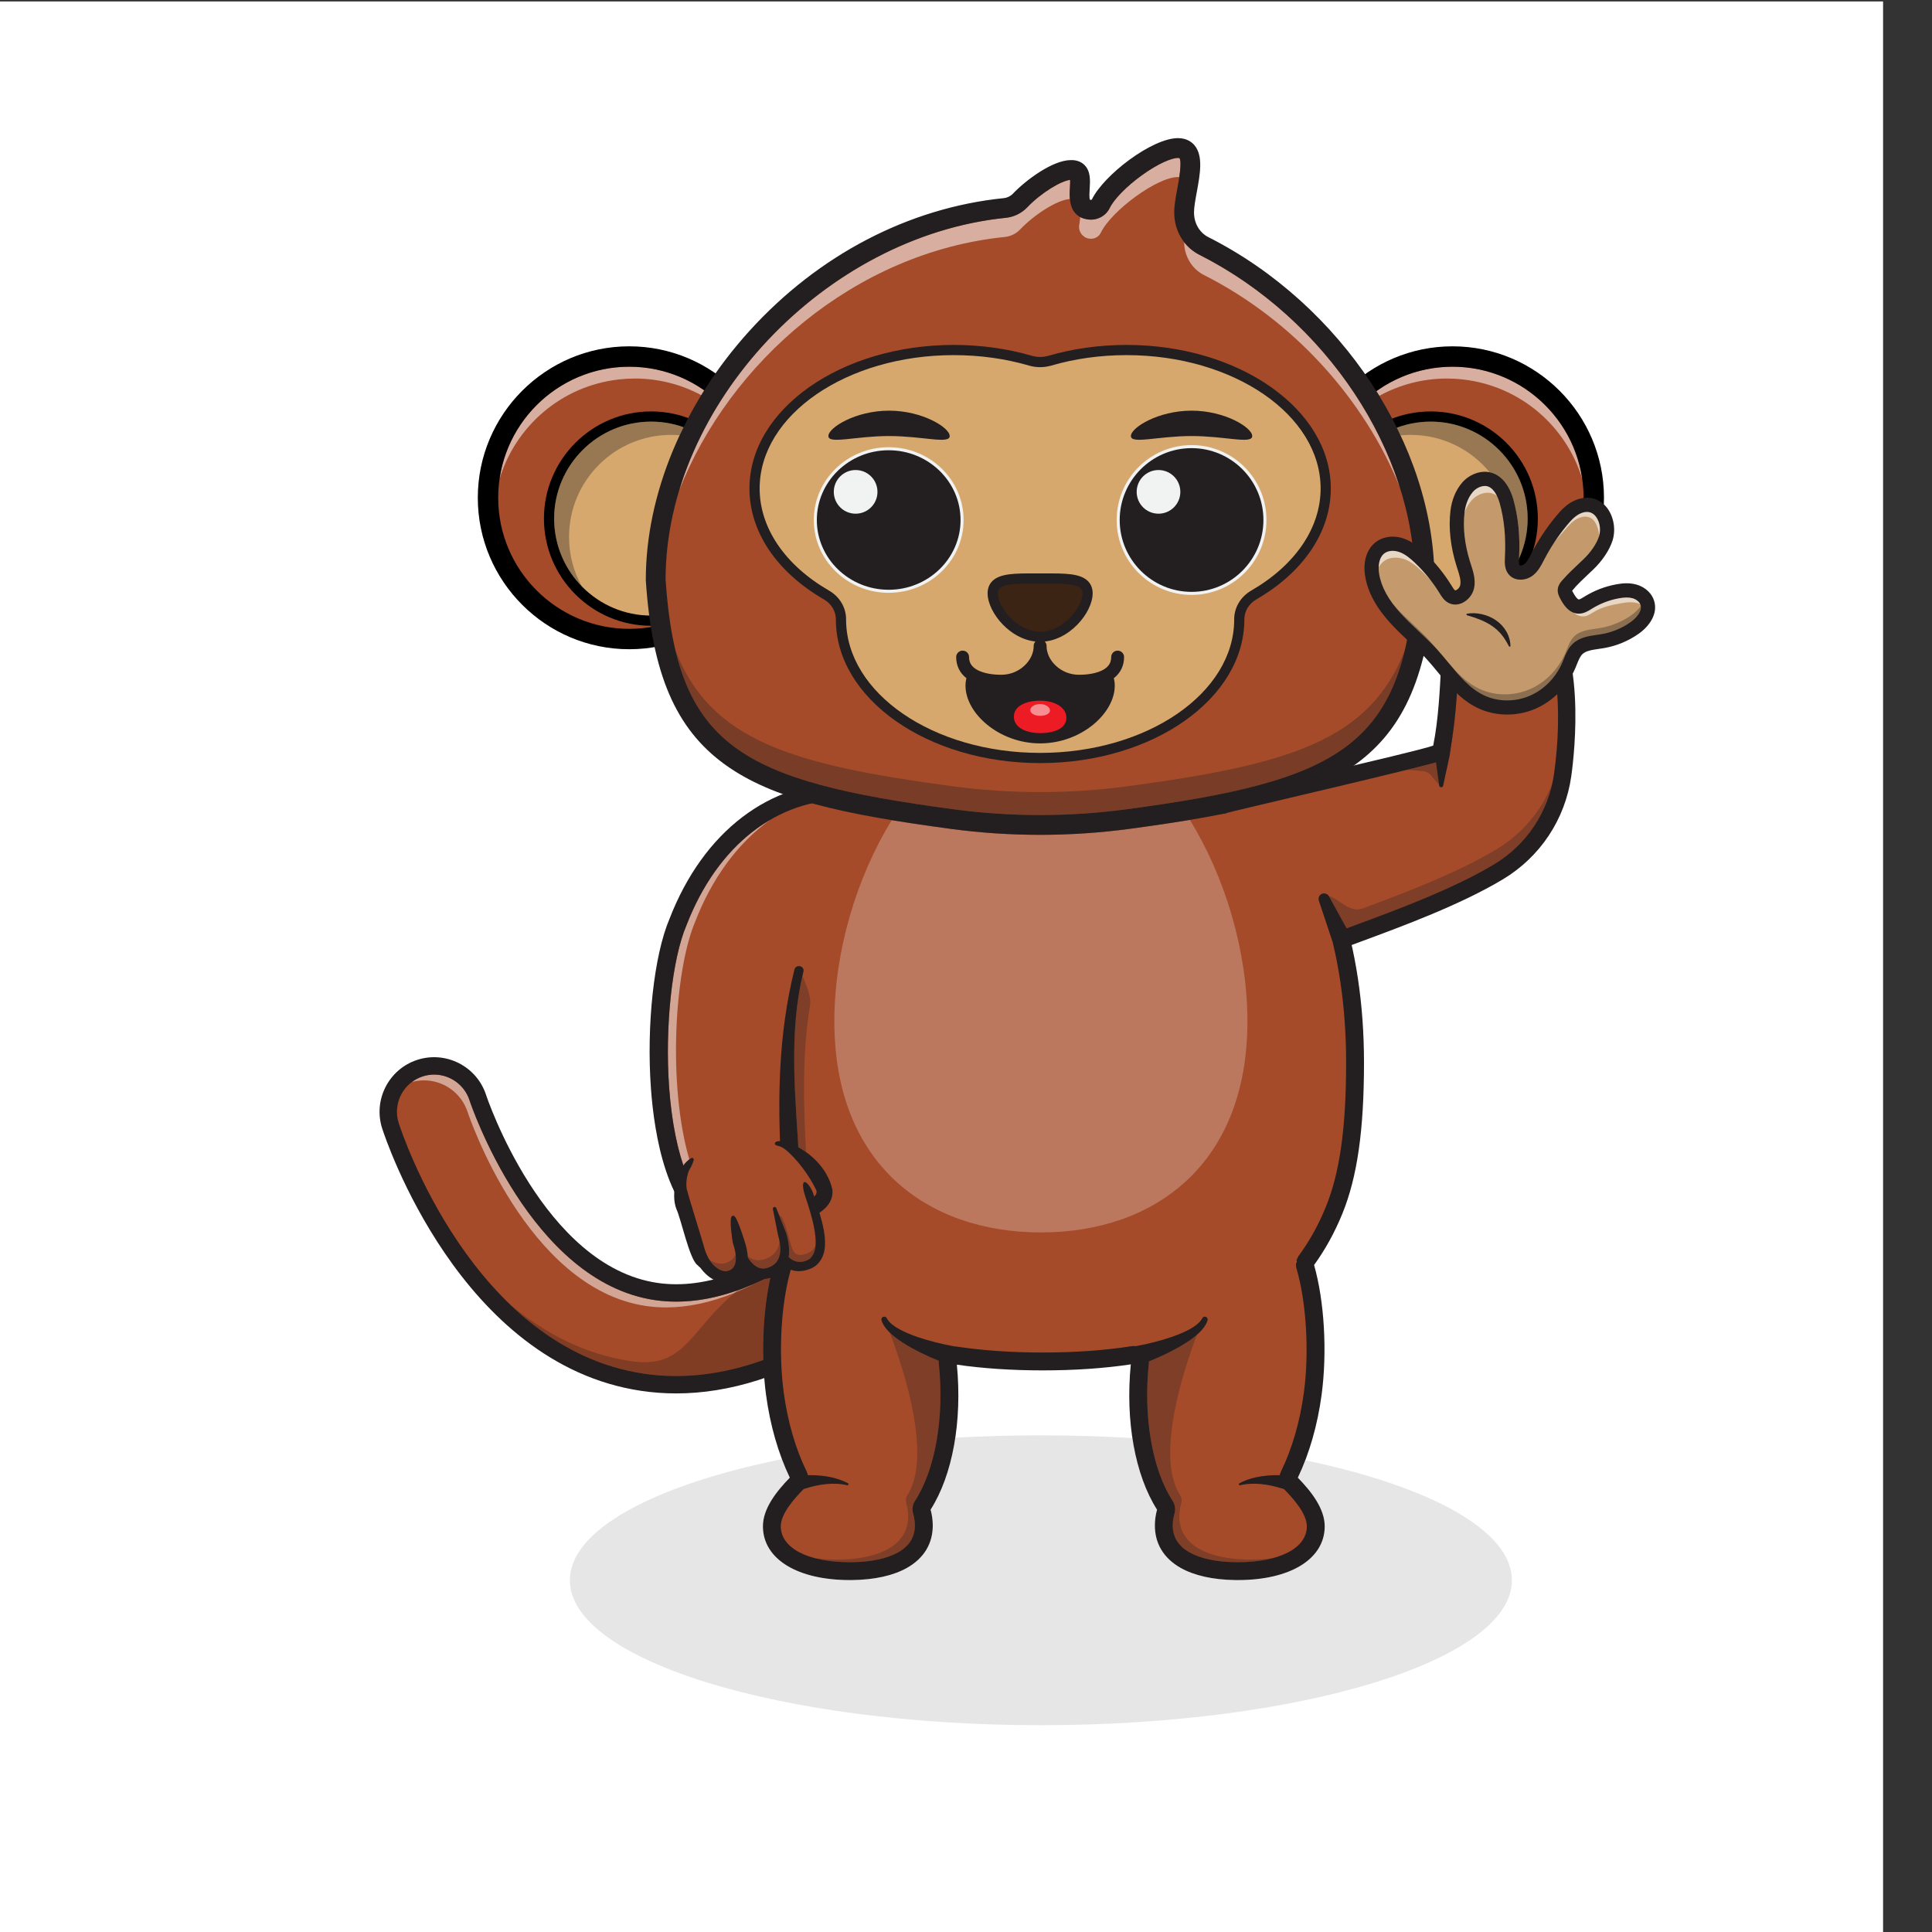 <?xml version="1.0" encoding="UTF-8" standalone="no"?>
<!-- Created with Inkscape (http://www.inkscape.org/) -->

<svg
   version="1.1"
   id="svg2"
   xml:space="preserve"
   width="5333.333"
   height="5333.333"
   viewBox="3600 0 1777 1777"
   sodipodi:docname="Gender:Poverty.eps"
   xmlns:inkscape="http://www.inkscape.org/namespaces/inkscape"
   xmlns:sodipodi="http://sodipodi.sourceforge.net/DTD/sodipodi-0.dtd"
   xmlns="http://www.w3.org/2000/svg"
   xmlns:svg="http://www.w3.org/2000/svg"><rect x="3600" y="0" width="1777" height="1777" fill="#333333" stroke="none"/><defs
     id="defs6"><clipPath
       clipPathUnits="userSpaceOnUse"
       id="clipPath1660"><path
         d="m 34188.9,28106.1 c -1794.9,0 -3250,447.7 -3250,1000 0,349.2 581.7,656.6 1463.2,835.5 16.6,-44.2 34.7,-86.8 54.2,-127.5 -89,-92 -187,-212 -185.4,-339.1 2.7,-223.3 238.2,-367.5 599.7,-367.5 5.8,0 11.5,0 17.3,0.1 152.8,1.9 283,30.8 376.7,83.8 118.2,66.7 179.8,169.6 178.2,297.4 -0.5,34 -5.4,69.1 -14.9,104.5 83.6,131.3 141.6,303.2 170.5,496.4 191.5,10.8 388.8,16.4 590.5,16.4 215.9,0 427.1,-6.5 631.2,-18.8 29,-192.2 86.9,-363.2 170.2,-494 -9.5,-35.4 -14.5,-70.5 -14.9,-104.5 -1.6,-127.8 60,-230.7 178.1,-297.4 93.7,-53 224,-81.9 376.8,-83.8 5.8,-0.1 11.5,-0.1 17.2,-0.1 361.6,0 597,144.2 599.8,367.5 1.5,127.1 -96.4,247.1 -185.4,339.1 18.3,38.3 35.4,78.3 51.3,119.7 860.5,-179.9 1425.7,-483.4 1425.7,-827.7 0,-552.3 -1455.1,-1000 -3250,-1000"
         id="path1658" /></clipPath></defs><sodipodi:namedview
     id="namedview4"
     pagecolor="#ffffff"
     bordercolor="#666666"
     borderopacity="1.0"
     inkscape:pageshadow="2"
     inkscape:pageopacity="0.0"
     inkscape:pagecheckerboard="0" /><g
     id="g8"
     inkscape:groupmode="layer"
     inkscape:label="ink_ext_XXXXXX"
     transform="matrix(1.333,0,0,-1.333,0,5333.333)"><g
       id="g10"
       transform="scale(0.1)"><path
         d="M 0,0 H 40000 V 40000 H 0 Z"
         style="fill:#ffffff;fill-opacity:1;fill-rule:nonzero;stroke:none"
         id="path12" /><g
         id="g1654"><g
           id="g1656"
           clip-path="url(#clipPath1660)"><path
             d="m 30938.9,28106.1 h 6500 v 2000.02 h -6500 z"
             style="fill:#e6e6e7;fill-opacity:1;fill-rule:nonzero;stroke:none"
             id="path1662" /></g></g><path
         d="m 32789.3,30812.3 c 42.9,26.5 85.9,54.6 129.1,84.1 558.4,382 1152.6,1026 1766,1914.2 99.3,143.9 63.2,341.1 -80.7,440.5 -143.9,99.3 -341.1,63.3 -440.4,-80.7 -1007.9,-1459.3 -1916.8,-2175.8 -2628.3,-2071.8 -826.7,120.7 -1227.5,1325.6 -1231.4,1337.7 -54,166.1 -232.4,257.4 -398.5,203.7 -166.2,-53.6 -257.6,-231.4 -204.3,-397.7 20.8,-64.9 523.5,-1589.9 1739.7,-1769.9 428.6,-63.5 881.8,50.9 1348.8,339.9"
         style="fill:#a64b2a;fill-opacity:1;fill-rule:nonzero;stroke:none"
         id="path1664" /><path
         d="m 31602.9,30988.7 c -46.8,0 -92.7,3.3 -138,9.9 -826.5,120.7 -1227.3,1325.6 -1231.3,1337.8 -43.5,133.8 -167.7,219.1 -301.3,219.1 -27.7,0 -55.9,-3.7 -83.8,-11.4 22.1,16.6 47.3,29.9 75,38.8 26.1,8.5 52.5,12.5 78.6,12.5 108.2,0 209.2,-69.2 244.4,-177.6 4.1,-12.5 416.7,-1252.5 1279.8,-1378.6 48,-7 96.9,-10.5 146.5,-10.5 136.3,0 278.5,26.3 426.2,78.9 -7.3,-5.8 -14.3,-11.5 -21.2,-17.2 -165.8,-67.6 -324.3,-101.6 -474.9,-101.7"
         style="fill:#d3a595;fill-opacity:1;fill-rule:nonzero;stroke:none"
         id="path1666" /><path
         d="m 31672.1,30515.4 c -75.1,0 -149.4,5.5 -222.8,16.3 -376.5,55.8 -682.8,245.5 -926.1,480.2 231.2,-194 509.5,-345.4 836,-393.8 34.1,-5 65.3,-7.4 94.1,-7.4 289.1,0 337,242 624.5,479.7 48.1,19.6 96.8,42 146,67.2 19.4,8.7 38.8,17.7 58.4,27.2 12.5,0.8 25.5,3.3 38.9,7.3 0.3,0.1 0.6,0.2 0.8,0.3 -37,-168.7 -53.8,-370.7 -48.4,-566.6 -204.9,-73.5 -405.7,-110.4 -601.4,-110.4"
         style="fill:#813d23;fill-opacity:1;fill-rule:nonzero;stroke:none"
         id="path1668" /><path
         d="m 32077.8,31090.4 c 6.9,5.7 13.9,11.4 21.2,17.2 41.2,14.6 82.8,31.3 124.8,50 -49.2,-25.2 -97.9,-47.6 -146,-67.2"
         style="fill:#9e7868;fill-opacity:1;fill-rule:nonzero;stroke:none"
         id="path1670" /><path
         d="m 32789.3,30812.3 h 0.1 -0.1 m -2787.2,1783.1 c -26.1,0 -52.5,-4 -78.6,-12.5 -134.4,-43.4 -208.7,-187.9 -165.6,-322.3 20.4,-63.4 511.8,-1554.3 1691.4,-1728.9 413.8,-61.2 854,50.3 1308.4,331.6 42,26 84.7,53.8 126.8,82.6 552.3,377.8 1141.3,1016.7 1750.5,1898.8 38.9,56.4 53.6,124.6 41.3,192 -12.4,67.4 -50.2,126 -106.7,165 -56.4,38.9 -124.6,53.6 -192,41.3 -67.4,-12.4 -126,-50.2 -164.9,-106.6 -505,-731.3 -988.7,-1281.4 -1437.5,-1635.3 -398.4,-314 -768.4,-472.4 -1102.4,-472.4 -49.6,0 -98.5,3.5 -146.5,10.5 -863.1,126.1 -1275.7,1366.1 -1279.8,1378.6 -35.2,108.4 -136.2,177.6 -244.4,177.6 m 1670.4,-2200 c -81.1,0 -161.3,5.9 -240.8,17.6 -1252.6,185.4 -1766.7,1744.7 -1788,1810.9 -63.3,197.3 45.7,409.5 242.9,473.2 197.2,63.7 409.9,-44.9 474.1,-242.2 3.8,-11.8 395.4,-1182 1182.9,-1297 337.2,-49.3 726.6,97.9 1157.3,437.5 439.4,346.4 914.9,887.8 1413,1609.1 57.2,82.8 143.1,138.4 242.1,156.5 99,18.1 199.1,-3.4 281.8,-60.6 82.8,-57.1 138.4,-143.1 156.5,-242.1 18.1,-98.9 -3.4,-199 -60.6,-281.8 -617.6,-894.3 -1216.9,-1543.5 -1781.5,-1929.6 -43.6,-29.9 -87.8,-58.7 -131.3,-85.6 v 0 c -393.2,-243.4 -778.4,-365.9 -1148.4,-365.9"
         style="fill:#231f20;fill-opacity:1;fill-rule:nonzero;stroke:none"
         id="path1672" /><path
         d="m 35615.5,31639.4 c -3.9,-86.7 -28.2,-428.9 -277.9,-702.5 -168.1,-184.3 -356.7,-247.9 -445.6,-271 -57.5,-429.2 19.6,-830.7 180.5,-1057.6 -14.3,-39.5 -22.2,-79.5 -22.6,-118.1 -2.6,-208.4 211.4,-297.7 476.7,-301 265.2,-3.2 534.1,80.7 536.7,289.2 1.4,109.3 -109.2,231.1 -202.6,322.7 86,162.5 151,367.6 181.8,597.6 81.9,611.4 -109.3,1167 -427,1240.7"
         style="fill:#a64b2a;fill-opacity:1;fill-rule:nonzero;stroke:none"
         id="path1674" /><path
         d="m 32793.2,31639.4 c 3.8,-86.7 28.2,-428.9 277.8,-702.5 168.1,-184.3 356.7,-247.9 445.6,-271 57.5,-429.2 -19.5,-830.7 -180.4,-1057.6 14.2,-39.5 22.1,-79.5 22.6,-118.1 2.5,-208.4 -211.5,-297.7 -476.7,-301 -265.3,-3.2 -534.2,80.7 -536.8,289.2 -1.3,109.3 109.2,231.1 202.6,322.7 -86,162.5 -151,367.6 -181.8,597.6 -81.9,611.4 109.3,1167 427.1,1240.7"
         style="fill:#a64b2a;fill-opacity:1;fill-rule:nonzero;stroke:none"
         id="path1676" /><path
         d="m 35852.3,29809 c 86,162.6 151,367.7 181.8,597.6 45.3,338.2 7,659.1 -90,891.1 246,309.9 390.5,757.2 390.5,1391.9 0,1636.8 -960.6,2593.5 -2145.7,2593.5 -1185.1,0 -2145.8,-956.7 -2145.8,-2593.5 0,-642.6 148.2,-1093.1 399.8,-1403.5 -93.5,-230.9 -129.8,-546.9 -85.2,-879.5 30.7,-229.9 95.8,-435 181.8,-597.6 -93.4,-91.6 802.4,-232.2 788.2,-192.7 160.9,226.8 238,628.4 180.5,1057.5 -50.4,13.1 -132.7,39.2 -225.2,92.9 275.2,-75.9 582.2,-105.2 905.9,-105.2 334.1,0 650.3,31.2 932.3,112.5 -97.5,-58.6 -185,-86.5 -237.7,-100.2 -57.4,-429.1 19.6,-830.7 180.5,-1057.5 -14.2,-39.5 881.7,101.1 788.3,192.7"
         style="fill:#a64b2a;fill-opacity:1;fill-rule:nonzero;stroke:none"
         id="path1678" /><path
         d="m 35547.5,29230.7 c -5.2,0 -10.4,0.1 -15.7,0.1 -132.1,1.6 -242,25.1 -317.6,67.9 -77.7,43.9 -116.6,107.3 -115.6,188.5 0.3,25.6 4.5,52.5 12.3,79.9 4,14.1 5,28.7 3.2,42.8 10.9,0.5 23.3,1.4 37,2.6 -4.3,-21.1 -6.7,-42.1 -7,-62.6 -2.5,-208.5 211.5,-297.7 476.7,-301 5.2,-0.1 10.3,-0.1 15.4,-0.1 52.9,0 105.8,3.5 156.4,10.8 -69.2,-18.7 -151.9,-28.9 -245.1,-28.9"
         style="fill:#7e3e27;fill-opacity:1;fill-rule:nonzero;stroke:none"
         id="path1680" /><path
         d="m 35114.1,29609.9 c -2.1,15.5 -7.5,30.5 -16.2,43.9 -141,216.8 -203.8,581.4 -163.8,951.5 0.4,3.7 0.6,7.4 0.6,11.1 2.6,1.1 5.3,2.2 7.8,3.2 21.9,9 43.3,18.1 63.6,27.2 45.3,20.4 85.8,40.5 123.9,61.6 48,26.8 85.3,51.1 117.5,76.5 6.2,4.9 12,9.8 17.6,14.6 -159.8,-424.9 -256.4,-888.2 -115.7,-1105.9 10.5,-16.3 13.2,-36.2 8,-54.8 -2.4,-8.8 -4.5,-17.6 -6.3,-26.3 -13.7,-1.2 -26.1,-2.1 -37,-2.6"
         style="fill:#7e3e27;fill-opacity:1;fill-rule:nonzero;stroke:none"
         id="path1682" /><path
         d="m 32870.6,29230.7 c -92.7,0 -174.9,10.1 -243.9,28.6 50,-7.1 102.1,-10.5 154.2,-10.5 5.2,0 10.3,0 15.5,0.1 265.2,3.3 479.2,92.5 476.6,301 -0.2,19.9 -2.5,40.2 -6.5,60.7 11.9,-0.8 22.3,-1.2 31,-1.2 2.3,0 4.5,0.1 6.5,0.1 -1.8,-14 -0.7,-28.4 3.3,-42.3 7.8,-27.5 11.9,-54.4 12.2,-80 1,-81.2 -37.8,-144.6 -115.5,-188.5 -75.7,-42.8 -185.5,-66.3 -317.7,-67.9 -5.2,0 -10.4,-0.1 -15.7,-0.1"
         style="fill:#7e3e27;fill-opacity:1;fill-rule:nonzero;stroke:none"
         id="path1684" /><path
         d="m 33297.5,29609.4 c -8.7,0 -19.1,0.4 -31,1.2 -1.9,9.4 -4.1,18.8 -6.8,28.2 -5.2,18.6 -2.4,38.5 8.1,54.8 142.4,220.4 41.7,692.3 -121.6,1121.3 10.3,-10 21.7,-19.9 34.4,-30 32.2,-25.4 69.5,-49.7 117.5,-76.5 38.1,-21.1 78.6,-41.2 123.9,-61.6 19.8,-8.9 40.7,-17.8 62,-26.5 -0.3,-5.7 -0.3,-11.4 0.3,-17.1 39.5,-369.3 -23.4,-733.1 -164,-949.4 -8.8,-13.5 -14.3,-28.7 -16.3,-44.3 -2,0 -4.2,-0.1 -6.5,-0.1"
         style="fill:#7e3e27;fill-opacity:1;fill-rule:nonzero;stroke:none"
         id="path1686" /><path
         d="m 32546.7,29830.2 c 104.4,5.1 217.6,-4.8 310.7,-54.7 7.7,-4.2 3.2,-15.9 -5.3,-13.8 -94,22.7 -195.4,6.4 -286.6,-21.9 -66.2,-24.6 -89.4,86.6 -18.8,90.4"
         style="fill:#231f20;fill-opacity:1;fill-rule:nonzero;stroke:none"
         id="path1688" /><path
         d="m 35869.5,29830.2 c -104.3,5.1 -217.5,-4.8 -310.6,-54.7 -7.7,-4.2 -3.3,-15.9 5.2,-13.8 94.1,22.7 195.5,6.4 286.7,-21.9 66.2,-24.6 89.3,86.6 18.7,90.4"
         style="fill:#231f20;fill-opacity:1;fill-rule:nonzero;stroke:none"
         id="path1690" /><path
         d="m 34188.9,31506.3 c -787,0 -1425,473 -1425,1456.7 0,478.2 150.7,989.1 396,1387.8 127,-20.9 262.8,-40.7 408.2,-60.2 204,-27.4 409.4,-41 614.9,-41 205.7,0 411.5,13.7 615.8,41.1 149.1,20.1 288.2,40.3 417.9,61.9 246,-399 397.2,-910.7 397.2,-1389.6 0,-983.7 -638,-1456.7 -1425,-1456.7"
         style="fill:#bc785f;fill-opacity:1;fill-rule:nonzero;stroke:none"
         id="path1692" /><path
         d="m 35969.4,31347.2 v 0 c -19.3,-26.4 -25.3,-60.8 -16.2,-92.2 67.6,-230.7 87.8,-573.5 50.4,-852.9 -26.7,-200.1 -81.3,-388.5 -157.9,-545.1 -19.6,-40.1 -11.7,-88.4 19.5,-120.3 68.7,-70.1 159.9,-173.4 158.8,-260.2 -1.8,-149.3 -188.8,-245.8 -476.5,-245.8 -5.2,0 -10.4,0.1 -15.7,0.1 -132.1,1.6 -242,25.1 -317.6,67.9 -77.7,43.9 -116.6,107.3 -115.6,188.5 0.3,25.6 4.5,52.5 12.3,79.9 8.4,29.4 3.7,61 -13,86.7 -141,216.8 -203.8,581.4 -163.8,951.5 0.4,3.7 0.6,7.4 0.6,11.1 2.6,1.1 5.3,2.2 7.8,3.2 21.9,9 43.3,18.1 63.6,27.2 45.3,20.4 85.8,40.5 123.9,61.6 48,26.8 85.3,51.1 117.5,76.5 20.9,16.5 38.2,32.7 52.7,49.4 19.4,22.3 32,43.6 38.8,65.2 3,9.9 -1.9,20.3 -11.4,24.2 -9.4,3.8 -20.4,-0.2 -25.1,-9.3 -7.7,-14.9 -19.7,-28.8 -37.7,-43.6 -14.6,-11.8 -31.5,-22.9 -51.8,-33.9 -32.6,-17.8 -70.1,-33.8 -117.9,-50.6 -38.6,-13.4 -79.5,-25.6 -124.9,-37.2 -20.3,-5.2 -41.6,-10.3 -63.5,-15.1 -25.7,-5.6 -45.7,-9.6 -62.9,-12.6 l -0.6,-0.1 c -4.7,0.6 -9.4,1 -14.1,1 -5.5,0 -11,-0.4 -16.4,-1.3 -183.6,-28.8 -389.1,-43.4 -610.6,-43.4 -216.1,0 -416.9,13.9 -596.8,41.3 -4.9,0.7 -9.9,1.1 -15,1.2 -1.9,0.5 -3.9,0.9 -6,1.3 -17.2,3 -37.2,7 -62.9,12.6 -21.9,4.8 -43.2,9.9 -63.5,15.1 -45.4,11.6 -86.3,23.8 -124.9,37.2 -47.8,16.8 -85.2,32.8 -117.9,50.6 -20.3,11 -37.3,22.1 -51.8,33.9 -18,14.8 -30,28.7 -37.7,43.6 -4.7,9.1 -15.7,13.1 -25.1,9.3 -9.5,-3.9 -14.4,-14.3 -11.4,-24.2 6.8,-21.6 19.4,-42.9 38.8,-65.2 14.6,-16.7 31.8,-32.9 52.7,-49.4 32.2,-25.4 69.5,-49.7 117.5,-76.5 38.1,-21.1 78.6,-41.2 123.9,-61.6 19.8,-8.9 40.7,-17.8 62,-26.5 -0.3,-5.7 -0.3,-11.4 0.3,-17.1 39.5,-369.3 -23.4,-733.1 -164,-949.4 -16.7,-25.7 -21.5,-57.2 -13,-86.6 7.8,-27.5 11.9,-54.4 12.2,-80 1,-81.2 -37.8,-144.6 -115.5,-188.5 -75.7,-42.8 -185.5,-66.3 -317.7,-67.9 -5.2,0 -10.4,-0.1 -15.7,-0.1 -287.6,0 -474.6,96.5 -476.5,245.8 -1.1,86.8 90.2,190.1 158.9,260.2 31.2,31.9 39,80.2 19.4,120.3 -76.5,156.6 -131.1,345 -157.9,545.1 -37.1,277 -18.7,607 46.8,840.5 8.9,31.4 2.5,65.7 -17.1,91.9 -77.5,103.4 -143.1,220.2 -194.8,347.3 -110.6,271.9 -166.6,607.4 -166.6,997.5 0,773.5 215,1428.1 621.9,1893.1 380.3,434.6 912.1,674 1497.4,674 576.5,0 1085.2,-233.1 1471,-674 406.9,-465 621.9,-1119.6 621.9,-1893.1 0,-451.4 -43.2,-759.1 -140.2,-997.5 -49.6,-121.8 -112,-234.4 -185.4,-334.6 m 448.9,1332.1 c 0,803.8 -225.6,1486.5 -652.5,1974.3 -409.8,468.4 -950.6,716 -1563.7,716 -621.4,0 -1186.1,-254.3 -1590.2,-716 -426.8,-487.8 -652.4,-1170.5 -652.4,-1974.3 0,-406.1 59.1,-757.3 175.8,-1043.9 54.5,-134.1 123.5,-257.8 205.1,-367.9 -67.8,-247.8 -86.7,-592.7 -48,-881.8 27.9,-208.3 84.5,-405.6 163.9,-571.6 -89,-92 -187,-212 -185.4,-339.1 2.7,-223.3 238.2,-367.5 599.7,-367.5 5.8,0 11.5,0 17.3,0.1 152.8,1.9 283,30.8 376.7,83.8 118.2,66.7 179.8,169.6 178.2,297.4 -0.5,34 -5.4,69.1 -14.9,104.5 151.8,238.3 219,610.1 181.2,1000.4 180.2,-26.1 379.6,-39.4 593,-39.4 218.9,0 423,14 607.1,41.5 -38.2,-391.1 29,-763.6 181.1,-1002.5 -9.5,-35.4 -14.5,-70.5 -14.9,-104.5 -1.6,-127.8 60,-230.7 178.1,-297.4 93.7,-53 224,-81.9 376.8,-83.8 5.8,-0.1 11.5,-0.1 17.2,-0.1 361.6,0 597,144.2 599.8,367.5 1.5,127.1 -96.4,247.1 -185.4,339.1 79.4,166 136,363.3 163.9,571.6 39.6,296.2 19.2,646.5 -51.9,895.6 77.2,106.6 142.8,225.7 195,354.1 103.3,253.8 149.4,575.8 149.4,1043.9"
         style="fill:#231f20;fill-opacity:1;fill-rule:nonzero;stroke:none"
         id="path1694" /><path
         d="m 31679.6,33649 c -203.7,-476.7 -217,-1885.8 269.9,-2097.1 232.7,-69.3 530.3,59.7 509.3,328.9 -24.5,474.6 -65.2,973.6 62.9,1463.2 l 400.5,1068.5 c 4.6,17.5 -26.8,132.4 -70.3,139 -557,13.1 -970.8,-381.2 -1172.3,-902.5"
         style="fill:#a64b2a;fill-opacity:1;fill-rule:nonzero;stroke:none"
         id="path1696" /><path
         d="m 31722,31968.2 c -48.9,145.3 -82.8,327.1 -98.1,536.3 -30.5,416.3 19.8,887.9 119.5,1121.3 l 0.8,1.9 c 128.9,333.6 331.8,583.4 578.7,726.5 -230.2,-163.2 -406.9,-413 -518.6,-701.8 -142.6,-333.9 -191.9,-1125.4 -41.3,-1642.1 -15.1,-11.2 -28.8,-25.6 -41,-42.1"
         style="fill:#d3a595;fill-opacity:1;fill-rule:nonzero;stroke:none"
         id="path1698" /><path
         d="m 32568.4,32060.5 c -17,12.1 -34.7,23.2 -52.9,33.1 -24.1,389.1 -62.2,789.7 27.8,1181.7 19.3,-40.9 62.6,-141.9 53,-200 -56.3,-339.9 -45.2,-681.9 -27.9,-1014.8"
         style="fill:#7e3e27;fill-opacity:1;fill-rule:nonzero;stroke:none"
         id="path1700" /><path
         d="m 32056.2,31473.9 c 118.7,-6.2 239.1,27.2 328.2,94.6 101.7,76.9 152.3,188.9 142.7,315.3 -2,38.6 -4,77.4 -6.2,116.3 -23.1,428.5 -77.4,872.9 29.8,1306.1 3.5,14.1 -3.8,28.7 -17.6,34.9 -18.4,8.2 -40,-1.6 -44.6,-20.3 -111.1,-446.2 -116.6,-892.7 -93.2,-1326.3 2.1,-39.1 4.3,-77.9 6.2,-116.7 l 0.1,-1.5 c 8.6,-110.2 -47.3,-177 -95.7,-213.6 -85.6,-64.8 -217.1,-86.7 -328.6,-54.9 -186.5,84.4 -318.5,419 -353.4,896.7 -30.5,416.3 19.8,887.9 119.5,1121.3 l 0.8,1.9 c 213.4,552 629.1,874.9 1112,863.6 l 2.5,119.9 c -538.7,12.6 -999.3,-339 -1232.2,-940.6 -107.5,-252.6 -160.2,-735 -128.1,-1173.8 22.9,-313.5 109.4,-860.3 430.8,-999.8 l 7.4,-2.6 c 38.7,-11.6 79.1,-18.3 119.6,-20.5"
         style="fill:#231f20;fill-opacity:1;fill-rule:nonzero;stroke:none"
         id="path1702" /><path
         d="m 31920.2,32076 168,51 c 76,23 154,18.8 222.2,-6.9 17.1,-6.5 36.1,-6.3 54,-0.8 l 0.2,0.1 c 79.2,24 287.4,-167.3 332.2,-307 31.3,-98 -113,-152.3 -113,-152.3 31.2,-97.4 -28.1,-202.1 -132.4,-233.7 l -454.9,-138 c -69.6,-21.1 -142.9,14.5 -163.7,79.5 l -113.3,353.6 c -47.1,147.2 43.2,306.7 200.7,354.5"
         style="fill:#a64b2a;fill-opacity:1;fill-rule:nonzero;stroke:none"
         id="path1704" /><path
         d="m 32750,31803.2 c -33.2,148.2 -160.3,267.9 -298.7,319.7 -23.9,8 -74.2,22.5 -94.2,5.4 -6.3,-5.4 -5.2,-15.6 2.2,-19.2 4.4,-2.2 9.6,-3.8 14.6,-5.1 18,-4.5 35,-12.5 49.6,-24 84.6,-66.9 172,-189.7 214.8,-281 15.7,-33.5 -34.3,-65.6 -64.2,-80.7 -108.1,-37.5 17.4,-138.4 -99,-217.1 -8.9,-19.2 -463.7,-146.4 -492.8,-158.1 -37.6,-14.5 -97.8,0.1 -111.4,40.2 -21.4,81.7 -106.8,347.3 -125.9,423.7 -5.4,34.1 -1.6,71.8 8.5,105.9 4.2,14.3 10.4,27.9 18.5,40.4 5.5,8.5 16.5,33.4 21.5,52.7 2.6,10.2 -8.5,18.2 -17.5,12.9 -99.9,-59.2 -144.6,-249.3 -100.8,-354.7 29.1,-60.4 88.5,-339 141.6,-381.2 45.3,-47.3 119.4,-66.7 183,-49.2 l 454.8,137.7 c 6.8,1.8 15.8,5.1 24.5,8.2 102,37.3 173.4,141 161.6,249.6 64,36.5 118.7,93.1 109.3,173.9"
         style="fill:#231f20;fill-opacity:1;fill-rule:nonzero;stroke:none"
         id="path1706" /><path
         d="m 32263.8,31678.4 c 76.9,-240 173.9,-437.9 311.8,-396 194.9,59.1 61.8,341.1 -15.1,581.1 l -296.7,-185.1"
         style="fill:#a64b2a;fill-opacity:1;fill-rule:nonzero;stroke:none"
         id="path1708" /><path
         d="m 32525.8,31302.7 c -28.6,0 -54,11.7 -77.1,32.8 6.9,41.9 3.7,95.1 -15.9,163 -0.6,2.1 -25.4,64.5 -52.2,131.7 10.7,-9.7 22.7,-22 24.1,-25.1 67.1,-151.5 51.3,-254.4 122.8,-254.4 10.1,0 22,2 36.1,6.3 37.6,11.4 59.5,32.4 70.5,60.3 -1.9,-24.8 -7.3,-46.5 -17,-64 -12.6,-22.7 -26.9,-36.2 -56.7,-45.2 -12,-3.7 -23.5,-5.4 -34.6,-5.4"
         style="fill:#7e3e27;fill-opacity:1;fill-rule:nonzero;stroke:none"
         id="path1710" /><path
         d="m 32556.7,31853.6 c -17.5,-5.3 -6.2,-61.4 4.1,-91.7 51.2,-151.2 102,-326.3 56.3,-408.6 -12.6,-22.7 -26.9,-36.2 -56.7,-45.2 -115.6,-35.1 -183.6,104.5 -245.9,299 -5.2,16.3 -19.9,13.4 -37.4,8.1 -17.5,-5.3 -29.4,-17 -24.2,-33.3 47.5,-148.3 67.8,-179.3 112.5,-246.8 62.5,-94.3 135,-110.3 214,-86.3 47,14.3 75.2,38.8 96.2,76.6 58.7,105.6 -1,282.2 -58.8,452.9 -10.2,30.1 -42.5,80.6 -60.1,75.3"
         style="fill:#231f20;fill-opacity:1;fill-rule:nonzero;stroke:none"
         id="path1712" /><path
         d="m 32353.4,31669.7 c 1.6,-5.1 50.9,-168.2 52.3,-173.1 46.5,-158 1.6,-239 -89.8,-266.7 -132.8,-40.3 -206.8,134.6 -260.5,302.5 l 298,137.3"
         style="fill:#a64b2a;fill-opacity:1;fill-rule:nonzero;stroke:none"
         id="path1714" /><path
         d="m 32272.7,31256.9 c -48.4,0 -87.2,41.9 -117.3,94.5 25.3,-23.3 53.8,-37 86.3,-37 12,0 24.5,1.9 37.6,5.9 58.2,17.6 97.5,56.9 106.4,124 27.6,-147.3 -58.4,-174.7 -86.7,-183.3 -9,-2.8 -17.9,-4.1 -26.3,-4.1"
         style="fill:#7e3e27;fill-opacity:1;fill-rule:nonzero;stroke:none"
         id="path1716" /><path
         d="m 32054.7,31530.6 -13.6,-4.1 c -12.9,-3.9 -20.2,-17 -16.2,-29.1 77.3,-231.6 166.6,-344.6 296.2,-305.3 69.5,21.1 174.3,88.9 111.7,306.4 -0.7,2.5 -37.5,94.8 -69.8,175.9 -5.5,13.8 -26.2,7.6 -23.4,-6.9 16.4,-83.6 34.9,-177.5 35.4,-179.4 54.6,-185.8 -45.1,-217.7 -76,-227.1 -114.1,-34.6 -180.9,161.3 -210,252.9 -4.3,13.7 -19.7,21.2 -34.3,16.7"
         style="fill:#231f20;fill-opacity:1;fill-rule:nonzero;stroke:none"
         id="path1718" /><path
         d="m 32071.1,31579.8 c 14.2,-42.4 46.6,-147.3 49.5,-188.4 6.3,-87.3 -22,-165.2 -78.3,-181.2 -62.6,-17.8 -153.4,11.8 -198,144.2 l 226.8,225.4"
         style="fill:#a64b2a;fill-opacity:1;fill-rule:nonzero;stroke:none"
         id="path1720" /><path
         d="m 31992.7,31198.7 c -21.4,4.3 -44.2,14.4 -66.1,30.4 2,-0.2 4,-0.5 6.1,-0.7 24.9,-16 51.1,-22.9 75.4,-22.9 2.5,0 4.8,0.1 7.2,0.2 -7.5,-2.4 -15.1,-4.7 -22.6,-7 m 76.9,25.6 c 12.5,9.8 22.8,23.5 30.9,40 l 17.7,5.4 c -4.5,-13 -10.8,-24.4 -18.9,-34.2 -9.9,-3.9 -19.8,-7.6 -29.7,-11.2"
         style="fill:#bdbbbc;fill-opacity:1;fill-rule:nonzero;stroke:none"
         id="path1722" /><path
         d="m 32016.4,31196.3 c -7.6,0 -15.5,0.8 -23.7,2.4 7.5,2.3 15.1,4.6 22.6,7 9.4,0.6 18.5,2.1 27,4.5 10,2.9 19.1,7.7 27.3,14.1 9.9,3.6 19.8,7.3 29.7,11.2 -13.9,-16.9 -33,-29 -57.1,-35.8 -8,-2.3 -16.7,-3.4 -25.8,-3.4"
         style="fill:#231f20;fill-opacity:1;fill-rule:nonzero;stroke:none"
         id="path1724" /><path
         d="m 31932.7,31228.4 c -2.1,0.2 -4.1,0.5 -6.1,0.7 -37.5,27.4 -72.4,72.3 -93.9,136.2 l 14.8,4.1 c 1.7,-2.2 3.5,-4.4 5.2,-6.6 l -8.4,-8.4 c 21.5,-63.8 53.7,-103.7 88.4,-126 m 167.8,35.9 c 5,10.1 9.1,21.3 12.3,33.2 3.1,-4.9 6.2,-9.7 9.3,-14.3 -1.1,-4.7 -2.4,-9.2 -3.9,-13.5 l -17.7,-5.4"
         style="fill:#231f20;fill-opacity:1;fill-rule:nonzero;stroke:none"
         id="path1726" /><path
         d="m 32122.1,31283.2 c -3.1,4.6 -6.2,9.4 -9.3,14.3 6.5,24 9.4,51.3 8.5,79.9 6.8,-36.5 7,-68.1 0.8,-94.2"
         style="fill:#231f20;fill-opacity:1;fill-rule:nonzero;stroke:none"
         id="path1728" /><path
         d="m 32008.1,31205.5 c -24.3,0 -50.5,6.9 -75.4,22.9 -34.7,22.3 -66.9,62.2 -88.4,126 l 8.4,8.4 c 40.5,-49.2 90.5,-72.6 131.6,-72.6 9,0 17.7,1.2 25.7,3.5 60.2,17.1 89.4,66.7 83.6,143.6 l 11,3 c 7.5,-22.4 13.1,-43.4 16.7,-62.9 0.9,-28.6 -2,-55.9 -8.5,-79.9 -3.2,-11.9 -7.3,-23.1 -12.3,-33.2 -8.1,-16.5 -18.4,-30.2 -30.9,-40 -8.2,-6.4 -17.3,-11.2 -27.3,-14.1 -8.5,-2.4 -17.6,-3.9 -27,-4.5 -2.4,-0.1 -4.7,-0.2 -7.2,-0.2"
         style="fill:#7e3e27;fill-opacity:1;fill-rule:nonzero;stroke:none"
         id="path1730" /><path
         d="m 32142.3,31452.9 -2.7,8.3 c -50.1,154.6 -63.9,163.7 -77.9,159.8 -2.5,-0.7 -6.1,-2.6 -8.7,-7.5 -13.4,-25.6 6.7,-168.8 11.7,-183.6 13.2,-39.1 31.8,-111.2 8.6,-155.2 -9.1,-17.5 -23.8,-28.9 -44.8,-34.9 -41.5,-11.7 -118.3,29.6 -154.7,137.7 -7,20.8 -33.2,34.1 -54.8,28 -10.4,-3 -18.9,-9.8 -23.8,-19.3 -5.1,-9.6 -5.9,-20.7 -2.4,-31.3 43.6,-129.2 141.1,-196.8 222.2,-198 13.5,-0.2 26.5,1.4 38.8,4.9 23.9,6.8 67.9,25.4 93.3,73.5 27.7,52.7 26.1,126 -4.8,217.6"
         style="fill:#231f20;fill-opacity:1;fill-rule:nonzero;stroke:none"
         id="path1732" /><path
         d="m 32323.3,36575.3 c 0,-538.3 -436.3,-974.7 -974.7,-974.7 -538.3,0 -974.7,436.4 -974.7,974.7 0,538.4 436.4,974.7 974.7,974.7 538.4,0 974.7,-436.3 974.7,-974.7"
         style="fill:#a64b2a;fill-opacity:1;fill-rule:nonzero;stroke:none"
         id="path1734" /><path
         d="m 30453.6,36705 c 63,437.4 440.4,774.7 895,774.7 192.3,0 370.7,-60.3 517.3,-163 -6.9,-11 -13.8,-22.1 -20.6,-33.3 -137.5,73.5 -293.7,114.7 -457.4,114.7 -37,0 -74.3,-2.1 -112,-6.4 -398.5,-45.6 -713.2,-325.6 -822.3,-686.7"
         style="fill:#d7ae9f;fill-opacity:1;fill-rule:nonzero;stroke:none"
         id="path1736" /><path
         d="m 31348.6,37479.7 c -498.6,0 -904.3,-405.7 -904.3,-904.4 0,-498.6 405.7,-904.3 904.3,-904.3 498.7,0 904.4,405.7 904.4,904.3 0,498.7 -405.7,904.4 -904.4,904.4 m 0,-1949.4 c -576.2,0 -1045,468.8 -1045,1045 0,576.3 468.8,1045.1 1045,1045.1 576.3,0 1045.1,-468.8 1045.1,-1045.1 0,-576.2 -468.8,-1045 -1045.1,-1045"
         style="fill:#000000;fill-opacity:1;fill-rule:nonzero;stroke:none"
         id="path1738" /><path
         d="m 32203.7,36431.6 c 0,-389 -315.3,-704.3 -704.3,-704.3 -389,0 -704.3,315.3 -704.3,704.3 0,389 315.3,704.4 704.3,704.4 389,0 704.3,-315.4 704.3,-704.4"
         style="fill:#d7a86e;fill-opacity:1;fill-rule:nonzero;stroke:none"
         id="path1740" /><path
         d="m 31021.1,35964.1 c -118,120.7 -190.8,285.8 -190.8,467.5 0,369 300.1,669.2 669.1,669.2 78.4,0 153.7,-13.6 223.7,-38.5 -9.1,-18.4 -18,-36.9 -26.7,-55.5 -19.4,1.7 -39.1,2.5 -58.9,2.5 -389,0 -704.3,-315.4 -704.3,-704.3 0,-123.7 31.9,-239.9 87.9,-340.9"
         style="fill:#987853;fill-opacity:1;fill-rule:nonzero;stroke:none"
         id="path1742" /><path
         d="m 31499.4,37100.8 c -369,0 -669.1,-300.2 -669.1,-669.2 0,-368.9 300.1,-669.1 669.1,-669.1 369,0 669.1,300.2 669.1,669.1 0,369 -300.1,669.2 -669.1,669.2 m 0,-1408.7 c -407.8,0 -739.5,331.8 -739.5,739.5 0,407.8 331.7,739.5 739.5,739.5 407.7,0 739.5,-331.7 739.5,-739.5 0,-407.7 -331.8,-739.5 -739.5,-739.5"
         style="fill:#000000;fill-opacity:1;fill-rule:nonzero;stroke:none"
         id="path1744" /><path
         d="m 36054.4,36575.3 c 0,-538.3 436.4,-974.7 974.7,-974.7 538.4,0 974.7,436.4 974.7,974.7 0,538.4 -436.3,974.7 -974.7,974.7 -538.3,0 -974.7,-436.3 -974.7,-974.7"
         style="fill:#a64b2a;fill-opacity:1;fill-rule:nonzero;stroke:none"
         id="path1746" /><path
         d="m 37924.2,36705 c -109.1,361.1 -423.8,641.1 -822.4,686.7 -37.6,4.3 -75,6.4 -111.9,6.4 -167.1,0 -326.4,-43 -465.9,-119.3 -6.6,10.8 -13.3,21.6 -20,32.4 148.1,106 329.5,168.5 525.1,168.5 454.7,0 832,-337.3 895.1,-774.7"
         style="fill:#d7ae9f;fill-opacity:1;fill-rule:nonzero;stroke:none"
         id="path1748" /><path
         d="m 37029.1,37479.7 c 498.7,0 904.4,-405.7 904.4,-904.4 0,-498.6 -405.7,-904.3 -904.4,-904.3 -498.6,0 -904.3,405.7 -904.3,904.3 0,498.7 405.7,904.4 904.3,904.4 m 0,-1949.4 c 576.3,0 1045.1,468.8 1045.1,1045 0,576.3 -468.8,1045.1 -1045.1,1045.1 -576.2,0 -1045,-468.8 -1045,-1045.1 0,-576.2 468.8,-1045 1045,-1045"
         style="fill:#000000;fill-opacity:1;fill-rule:nonzero;stroke:none"
         id="path1750" /><path
         d="m 36174.1,36431.6 c 0,-389 315.3,-704.3 704.3,-704.3 389,0 704.3,315.3 704.3,704.3 0,389 -315.3,704.4 -704.3,704.4 -389,0 -704.3,-315.4 -704.3,-704.4"
         style="fill:#d7a86e;fill-opacity:1;fill-rule:nonzero;stroke:none"
         id="path1752" /><path
         d="m 37488.2,36156.3 c 0.1,1.4 0.1,2.8 0.2,4 7.6,150.9 -5.4,283.3 -39.7,404.9 -14,49.2 -48.9,137.3 -126,173.8 -12,5.6 -24.6,9.8 -37.6,12.4 -129.2,157.4 -325.3,257.9 -544.8,257.9 -23.5,0 -46.7,-1.2 -69.6,-3.4 -8.3,17.8 -16.7,35.3 -25.5,53 72.7,27 151.3,41.9 233.2,41.9 369,0 669.1,-300.2 669.1,-669.2 0,-98.1 -21.2,-191.3 -59.3,-275.3"
         style="fill:#987853;fill-opacity:1;fill-rule:nonzero;stroke:none"
         id="path1754" /><path
         d="m 36878.4,37100.8 c 369,0 669.1,-300.2 669.1,-669.2 0,-368.9 -300.1,-669.1 -669.1,-669.1 -369,0 -669.1,300.2 -669.1,669.1 0,369 300.1,669.2 669.1,669.2 m 0,-1408.7 c 407.8,0 739.5,331.8 739.5,739.5 0,407.8 -331.7,739.5 -739.5,739.5 -407.8,0 -739.5,-331.7 -739.5,-739.5 0,-407.7 331.7,-739.5 739.5,-739.5"
         style="fill:#000000;fill-opacity:1;fill-rule:nonzero;stroke:none"
         id="path1756" /><path
         d="m 36836.3,36009 c 0,901.5 -622.5,1848.9 -1521.9,2303.4 -87,43.9 -137.9,134.9 -137.2,232.4 -0.8,142.7 121.3,443.7 -42.4,443.9 -143.5,0 -458.6,-231.6 -532.5,-384.5 -14.4,-29.7 -47.4,-45.7 -79.9,-40.6 -145.9,19.8 14.6,280.1 -126.9,273.5 -86.1,0 -250.9,-106.4 -349.6,-210 -28,-29.5 -65.5,-48 -106.1,-52.1 -1350.7,-137 -2408.8,-1390.6 -2408.8,-2566 82.3,-1237.3 609.9,-1458.1 2046.2,-1650.7 402.4,-54 810.1,-54 1212.5,0.1 1436.8,193 1963.7,412.9 2046.6,1650.6"
         style="fill:#a64b2a;fill-opacity:1;fill-rule:nonzero;stroke:none"
         id="path1758" /><path
         d="m 34183,34386.1 c -199.4,0 -398.8,13.2 -596.8,39.8 -1234.8,165.7 -1742.6,356 -1919.3,1098 241.5,-626.8 808.6,-791 1910.3,-938.8 201,-27 403.5,-40.5 605.9,-40.5 202.7,0 405.3,13.5 606.6,40.6 1101.9,148 1668.6,311.8 1910.3,938.3 -177.2,-741.3 -685,-931.7 -1919.4,-1097.5 -198.3,-26.6 -397.9,-39.9 -597.6,-39.9"
         style="fill:#783c27;fill-opacity:1;fill-rule:nonzero;stroke:none"
         id="path1760" /><path
         d="m 36664.9,36649.8 c -244.1,603.8 -731.7,1149.7 -1350.5,1462.4 -85.4,43.2 -136,131.6 -137.2,227 28.1,-36.3 64.1,-66.4 106.4,-87.7 661.6,-334.4 1172.2,-944 1381.3,-1601.7"
         style="fill:#d7ae9f;fill-opacity:1;fill-rule:nonzero;stroke:none"
         id="path1762" /><path
         d="m 31693.5,36627.4 c 291.1,959.4 1219.7,1774.8 2253.2,1879.7 56.5,5.7 109.3,31.6 148.7,73 96.8,101.7 237.6,184.1 295.4,188.5 0.8,-14.7 -0.6,-37 -1.5,-52 -1.3,-21.3 -3.2,-50.1 -0.3,-79.9 -87.6,-5 -246.8,-108.7 -343.1,-209.7 -28,-29.5 -65.5,-48.1 -106.1,-52.2 -1036.3,-105.1 -1900.3,-867.4 -2246.3,-1747.4 m 2840.9,1735.1 c -3.6,0 -7.2,0.3 -10.8,0.8 l -1.2,0.1 c -45.4,6.4 -76.5,49 -69,94.3 3,18.5 5.7,36.7 7.3,54.1 14.4,-7.5 31.5,-12.9 51.9,-15.7 7.2,-1.1 14.4,-1.7 21.5,-1.7 54.6,0 105.9,30.9 129.6,80.1 29.5,60.9 115.4,148.9 218.9,224.1 115.8,84.2 210.1,121.8 252.1,121.8 5.6,0 8.8,-0.7 9.5,-0.7 0,0 0.1,0 0.1,0 13.3,-15.1 7.8,-75.6 -0.5,-131.5 -2.9,0.2 -5.9,0.3 -9,0.3 -143.5,0 -458.6,-231.6 -532.5,-384.4 -12.6,-26.1 -39.5,-41.6 -67.9,-41.6"
         style="fill:#d7ae9f;fill-opacity:1;fill-rule:nonzero;stroke:none"
         id="path1764" /><path
         d="m 31599.3,36011.3 c 77.4,-1156 517.1,-1388.2 1986.9,-1585.4 396.3,-53.1 798.1,-53.1 1194.4,0.1 1469.7,197.4 1909.5,429.6 1987.4,1585.3 -1,878 -611.1,1798.9 -1484.4,2240.2 -108.6,54.8 -175.5,167.4 -174.6,293.8 -0.3,46.8 10.2,103.8 21.4,164.2 10.3,55.9 34.4,186.9 13.9,210.2 0,-0.2 -3.3,0.7 -9.6,0.7 -42,0 -136.3,-37.6 -252.1,-121.8 -103.5,-75.2 -189.4,-163.2 -218.9,-224.1 -26.9,-55.6 -88.9,-87.8 -151.1,-78.4 -136,18.8 -127.4,155 -123.3,220.5 0.9,15 2.3,37.3 1.5,52 -57.8,-4.4 -198.6,-86.8 -295.4,-188.5 -39.4,-41.4 -92.2,-67.3 -148.7,-73 -1249.7,-126.8 -2346.1,-1292.7 -2347.4,-2495.8 M 34183,34249.6 c -205.5,0 -410.9,13.6 -614.9,41 -736.6,98.8 -1228.3,203.5 -1561.9,446.1 -338.1,245.8 -500.6,625 -543.3,1267.8 l -0.1,4.5 c 0,591 260.8,1217.2 715.6,1718.3 475.5,523.9 1098.7,849 1754.6,915.6 24,2.4 46.6,13.5 63.5,31.3 91,95.5 273.9,229.9 397.3,231.1 49.7,1.8 79.9,-17.7 96.5,-34.6 42.7,-43.4 38.8,-106.8 35.2,-162.7 -1.4,-22.2 -3.9,-62.9 1.6,-75.9 1,-0.3 2.4,-0.6 4.5,-0.9 l 1.3,-0.2 c 3.6,-0.5 7,1.1 7.9,2.9 80.8,167 413.5,423 594,423 60.3,0 95.5,-27.2 114.4,-49.9 61.2,-73.6 37.9,-200 15.4,-322.2 -9.5,-51.5 -19.3,-104.8 -19.1,-139.7 -0.5,-74.9 37.7,-140.5 99.7,-171.8 918.1,-463.9 1559.3,-1436.2 1559.3,-2364.3 l -0.1,-4.5 c -43.1,-643 -205.6,-1022.2 -543.6,-1267.8 -333.3,-242.3 -825.1,-347 -1562,-446 -204.3,-27.4 -410.1,-41.1 -615.8,-41.1"
         style="fill:#231f20;fill-opacity:1;fill-rule:nonzero;stroke:none"
         id="path1766" /><path
         d="m 36154.2,36639.5 c 0,527.6 -615.3,955.3 -1374.2,955.3 -187.6,0 -366.4,-26.2 -529.3,-73.5 -43.7,-12.7 -90.4,-12.7 -134.1,0 -162.9,47.3 -341.7,73.5 -529.4,73.5 -758.9,0 -1374.1,-427.7 -1374.1,-955.3 0,-295.4 192.9,-559.4 495.8,-734.6 63.4,-36.7 100.7,-100.3 100.6,-168.7 v -1.2 c 0,-527.5 615.2,-955.2 1374.1,-955.2 759,0 1374.2,427.7 1374.2,955.2 v 1.2 c -0.2,68.4 37.2,132 100.6,168.7 302.9,175.2 495.8,439.2 495.8,734.6"
         style="fill:#d7a86e;fill-opacity:1;fill-rule:nonzero;stroke:none"
         id="path1768" /><path
         d="m 33587.2,37559.6 c -738.3,0 -1338.9,-412.7 -1338.9,-920.1 0,-271.7 174.3,-528.4 478.2,-704.2 74.2,-42.9 118.4,-117.3 118.2,-199.2 0,-508.4 600.7,-921.1 1338.9,-921.1 738.3,0 1339,412.7 1339,920 -0.2,83 44,157.4 118.1,200.3 304,175.8 478.3,432.5 478.3,704.2 0,507.4 -600.7,920.1 -1339,920.1 -180.1,0 -354.9,-24.2 -519.5,-72.1 -50.3,-14.6 -103.4,-14.6 -153.7,0 -164.6,47.9 -339.5,72.1 -519.6,72.1 m 596.4,-2815 c -777.1,0 -1409.3,444.3 -1409.3,990.4 0.1,57.6 -30.9,109.3 -83,139.4 -326.3,188.7 -513.4,467.6 -513.4,765.1 0,546.2 632.2,990.5 1409.3,990.5 186.8,0 368.2,-25.2 539.2,-74.9 37.5,-10.8 77,-10.9 114.4,0 171.1,49.7 352.5,74.9 539.2,74.9 777.1,0 1409.3,-444.3 1409.3,-990.5 0,-297.5 -187.1,-576.4 -513.3,-765.1 -52.1,-30.1 -83.1,-81.8 -83.1,-138.2 0.1,-547.3 -632.2,-991.6 -1409.3,-991.6"
         style="fill:#231f20;fill-opacity:1;fill-rule:nonzero;stroke:none"
         id="path1770" /><path
         d="m 35745.4,36421.9 c 0,-285.4 -231.4,-516.8 -516.8,-516.8 -285.5,0 -516.9,231.4 -516.9,516.8 0,285.5 231.4,516.9 516.9,516.9 285.4,0 516.8,-231.4 516.8,-516.9"
         style="fill:#f1f2f2;fill-opacity:1;fill-rule:nonzero;stroke:none"
         id="path1772" /><path
         d="m 35228.6,35926.1 c -273.5,0 -495.9,222.4 -495.9,495.8 0,273.4 222.4,495.9 495.9,495.9 273.4,0 495.8,-222.5 495.8,-495.9 0,-273.4 -222.4,-495.8 -495.8,-495.8"
         style="fill:#231f20;fill-opacity:1;fill-rule:nonzero;stroke:none"
         id="path1774" /><path
         d="m 35151.1,36616.1 c 0,-83.2 -67.4,-150.6 -150.7,-150.6 -83.2,0 -150.6,67.4 -150.6,150.6 0,83.3 67.4,150.7 150.6,150.7 83.3,0 150.7,-67.4 150.7,-150.7"
         style="fill:#f1f2f2;fill-opacity:1;fill-rule:nonzero;stroke:none"
         id="path1776" /><path
         d="m 35647.1,37001.3 c 0,-58.1 -187.4,0 -418.5,0 -231.2,0 -418.6,-58.1 -418.6,0 0,58 187.4,175.1 418.6,175.1 231.1,0 418.5,-117.1 418.5,-175.1"
         style="fill:#231f20;fill-opacity:1;fill-rule:nonzero;stroke:none"
         id="path1778" /><path
         d="m 33655.6,36421.9 c 0,-277.4 -231.4,-502.3 -516.9,-502.3 -285.4,0 -516.8,224.9 -516.8,502.3 0,277.4 231.4,502.3 516.8,502.3 285.5,0 516.9,-224.9 516.9,-502.3"
         style="fill:#f1f2f2;fill-opacity:1;fill-rule:nonzero;stroke:none"
         id="path1780" /><path
         d="m 33138.7,35940.6 c -273.4,0 -495.8,216 -495.8,481.3 0,265.4 222.4,481.3 495.8,481.3 273.4,0 495.9,-215.9 495.9,-481.3 0,-265.3 -222.5,-481.3 -495.9,-481.3"
         style="fill:#231f20;fill-opacity:1;fill-rule:nonzero;stroke:none"
         id="path1782" /><path
         d="m 33061.3,36616.1 c 0,-83.2 -67.5,-150.6 -150.7,-150.6 -83.2,0 -150.7,67.4 -150.7,150.6 0,83.3 67.5,150.7 150.7,150.7 83.2,0 150.7,-67.4 150.7,-150.7"
         style="fill:#f1f2f2;fill-opacity:1;fill-rule:nonzero;stroke:none"
         id="path1784" /><path
         d="m 33559.7,37001.3 c 0,-58.1 -187.4,0 -418.5,0 -231.2,0 -418.6,-58.1 -418.6,0 0,58 187.4,175.1 418.6,175.1 231.1,0 418.5,-117.1 418.5,-175.1"
         style="fill:#231f20;fill-opacity:1;fill-rule:nonzero;stroke:none"
         id="path1786" /><path
         d="m 34762.9,35475.9 c 0.1,24.6 -19.7,44.5 -44.2,44.7 h -0.3 c -24.4,0 -44.4,-19.7 -44.4,-44.2 -0.1,-18.1 -3.3,-41.6 -23.4,-63.5 -9.9,-11.1 -24.4,-21.8 -44.8,-31.2 -53.5,-24.5 -120.2,-27.8 -155.9,-27.6 -59.1,0.3 -115.4,22.7 -158.4,63.1 -40.6,38 -63.6,87.5 -63.4,135.8 v 0.2 0.3 c 0,1.3 -0.3,2.4 -0.4,3.6 -0.1,1.7 -0.2,3.5 -0.5,5 -0.3,1.4 -0.8,2.6 -1.2,3.9 l -0.1,0.3 c -0.4,1.4 -0.7,2.9 -1.3,4.1 -0.6,1.3 -1.2,2.5 -1.9,3.7 -0.7,1.3 -1.3,2.7 -2.2,3.9 -0.7,1.1 -1.7,2.1 -2.6,3.2 -1,1.2 -1.8,2.4 -2.7,3.4 -1,1 -2.2,1.8 -3.3,2.7 -1.1,0.8 -2.2,1.9 -3.4,2.7 -1.1,0.8 -2.4,1.4 -3.6,2 -1.3,0.7 -2.5,1.6 -3.9,2.1 -1.4,0.6 -2.8,0.9 -4.2,1.4 -1.4,0.4 -2.7,0.9 -4.1,1.2 -1.5,0.3 -3.1,0.3 -4.7,0.5 -1.4,0.1 -2.7,0.4 -4.1,0.4 h -0.3 -0.2 c -1.3,0 -2.7,-0.3 -4.1,-0.4 -1.6,-0.2 -3.2,-0.2 -4.6,-0.5 -1.5,-0.3 -2.9,-0.8 -4.3,-1.3 -1.4,-0.4 -2.8,-0.7 -4,-1.3 -1.5,-0.6 -2.8,-1.4 -4.2,-2.2 -1.1,-0.6 -2.4,-1.2 -3.5,-1.9 -1.3,-0.9 -2.3,-1.9 -3.5,-2.9 -1,-0.8 -2.1,-1.6 -3,-2.5 -1.1,-1.1 -2,-2.4 -2.9,-3.6 -0.8,-1 -1.7,-1.9 -2.5,-3 -0.8,-1.2 -1.5,-2.6 -2.2,-4 -0.6,-1.2 -1.4,-2.3 -1.9,-3.6 -0.6,-1.2 -0.9,-2.7 -1.4,-4.1 l -0.1,-0.3 c -0.2,-1.3 -0.8,-2.6 -1,-3.9 -0.4,-1.5 -0.4,-3.3 -0.6,-5 -0.1,-1.2 -0.4,-2.3 -0.4,-3.6 v -0.3 -0.2 c 0.3,-48.3 -22.9,-97.8 -63.4,-135.8 -43.1,-40.4 -99.3,-62.8 -158.5,-63.1 -35.2,-0.3 -102.3,3.1 -155.7,27.6 -20.4,9.4 -34.8,20.1 -45,31.2 -19.9,21.9 -23.2,45.4 -23.3,63.5 -0.1,24.6 -19.8,44.2 -44.6,44.2 -24.5,-0.2 -44.4,-20.1 -44.3,-44.7 0.4,-60 24.6,-109.4 70.7,-145.4 -4.1,-16.6 -6.3,-34.1 -6.3,-52.3 0,-189.6 230.6,-397.6 514.8,-397.6 284.4,0 515,208 515,397.6 0,18.2 -2.2,35.7 -6.4,52.3 46.2,36 70.4,85.4 70.7,145.4"
         style="fill:#231f20;fill-opacity:1;fill-rule:nonzero;stroke:none"
         id="path1788" /><path
         d="m 34364.8,35057.3 c 0,72.7 -81.1,118 -181.1,118 -100.1,0 -181.2,-37.9 -181.2,-110.6 0,-72.8 81.1,-113.3 181.2,-113.3 100,0 181.1,33.2 181.1,105.9"
         style="fill:#ed1c24;fill-opacity:1;fill-rule:nonzero;stroke:none"
         id="path1790" /><path
         d="m 34183.7,35070.7 c -37.5,0 -68,16.8 -68,39.4 0,22.5 30.5,42.1 68,42.1 37.5,0 67.9,-21.8 67.9,-44.4 0,-22.6 -30.4,-37.1 -67.9,-37.1"
         style="fill:#f68e92;fill-opacity:1;fill-rule:nonzero;stroke:none"
         id="path1792" /><path
         d="m 34510.9,35916 c 0,-110.8 -146.5,-299.1 -327.3,-299.1 -180.7,0 -327.2,188.3 -327.2,299.1 0,110.8 146.5,102.1 327.2,102.1 180.8,0 327.3,8.7 327.3,-102.1"
         style="fill:#3c2415;fill-opacity:1;fill-rule:nonzero;stroke:none"
         id="path1794" /><path
         d="m 34113.1,35983 c -94.9,0 -179.8,-2.8 -209.4,-32.3 -5.2,-5.2 -12.1,-14.4 -12.1,-34.7 0,-88 126.2,-263.9 292,-263.9 165.8,0 292.1,175.9 292.1,263.9 0,20.3 -6.9,29.5 -12.1,34.7 -33.1,33 -134.9,32.6 -242.9,32.3 l -37.1,-0.1 -37,0.1 c -11.3,0 -22.4,0 -33.5,0 z m 70.5,-401.3 c -200,0 -362.4,202.3 -362.4,334.3 0,34.4 11,62.9 32.8,84.6 53.8,53.5 159.2,53.2 292.8,52.7 h 36.8 36.9 c 133.5,0.5 239,0.8 292.8,-52.7 21.7,-21.7 32.8,-50.2 32.8,-84.6 0,-132 -162.4,-334.3 -362.5,-334.3"
         style="fill:#231f20;fill-opacity:1;fill-rule:nonzero;stroke:none"
         id="path1796" /><path
         d="m 35436.2,34450.9 c 0,0 646.2,-993.9 700.8,-972.1 278.5,111.6 828,287.5 1207,514.2 242.4,144.9 405.8,390.9 445.2,670.5 76.1,539.5 28,1368.7 -530.1,1217 -129.3,-36.6 -234.1,-136.7 -239.2,-295.2 -14,-176.2 -15,-509.2 -71.9,-763.7 l -1511.8,-370.7"
         style="fill:#a64b2a;fill-opacity:1;fill-rule:nonzero;stroke:none"
         id="path1798" /><path
         d="m 36247.3,33522.9 -110.5,303.4 c 7.1,2.8 14.3,4.1 21.5,4.1 31.3,0 64,-23.9 99.2,-47.7 35.2,-23.9 72.9,-47.8 114.2,-47.8 12.2,0 24.7,2.1 37.5,6.9 285.2,105.6 647.4,242.7 920.9,406.3 176.4,105.4 310.9,264.4 386.3,450.9 -52.7,-231.7 -196.8,-431.1 -403.2,-554.5 -283.4,-169.5 -672.2,-313.2 -956.1,-418.2 -39.5,-14.6 -77.2,-28.6 -112.7,-41.9 l 20.5,-54.8 c -5.9,-2.3 -11.8,-4.5 -17.6,-6.7"
         style="fill:#7e3e27;fill-opacity:1;fill-rule:nonzero;stroke:none"
         id="path1800" /><path
         d="m 36942.6,34587.2 -53,61.9 c -14.4,22.8 -38.6,37.5 -65.4,39.9 l -108.1,9.5 c 97.1,24 174.5,43.8 218.9,56.5 l 7.6,-167.8"
         style="fill:#7e3e27;fill-opacity:1;fill-rule:nonzero;stroke:none"
         id="path1802" /><path
         d="m 36937,34591.1 -29.4,215.5 c -1.3,28.5 19.5,54.4 48,56.6 l 73.6,70.4 -20,-138.7 -45,-207.5 c -4.8,-14.7 -26.5,-11.7 -27.2,3.7"
         style="fill:#231f20;fill-opacity:1;fill-rule:nonzero;stroke:none"
         id="path1804" /><path
         d="m 37752.3,35214.5 c -0.2,1.7 -0.4,3.5 -0.7,5.2 0.1,0.1 0.2,0.1 0.3,0.2 0.1,-1.8 0.3,-3.6 0.4,-5.4"
         style="fill:#ce9c8a;fill-opacity:1;fill-rule:nonzero;stroke:none"
         id="path1806" /><path
         d="m 36286.5,33472.1 c 35.3,13.2 72.9,27.1 112.2,41.6 288.3,106.6 683.2,252.6 976.1,427.8 259,154.9 431.8,415 473.9,713.6 21.4,152.4 112.4,926.7 -207.1,1208.5 -105.2,92.8 -239.3,118 -398.2,74.8 -169.2,-47.9 -277.4,-181.8 -283.4,-349.7 -3.6,-46 -6.3,-100.5 -9.4,-163.6 -8.4,-171.1 -18.8,-381.8 -54.7,-559.8 -130.1,-46.7 -1455,-345 -1490.5,-358.1 l 41.5,-112.6 c 33.1,12.2 1461.7,341.2 1527.2,373 16.5,8 28.4,23 32.4,40.9 43.4,194 54.8,425.1 64,610.7 3.1,62.7 5.7,116.9 9.3,161.3 0,1 0.1,1.9 0.1,2.9 5.4,167.6 138.6,223.2 195.5,239.3 118.7,32.3 212.7,16.3 286.9,-49.1 198.4,-175 227.1,-679.4 167.5,-1101.7 -37,-262.5 -188.8,-491.2 -416.6,-627.4 -283.4,-169.5 -672.2,-313.2 -956.1,-418.2 -39.5,-14.6 -77.2,-28.6 -112.7,-41.9 l 42.1,-112.3"
         style="fill:#231f20;fill-opacity:1;fill-rule:nonzero;stroke:none"
         id="path1808" /><path
         d="m 36204.8,33501.2 -98,294.4 c -7.9,23.5 8.6,48.2 33.3,50 14.8,1 28.9,-6.6 36.1,-19.7 l 155.4,-282.6 -126.8,-42.1"
         style="fill:#231f20;fill-opacity:1;fill-rule:nonzero;stroke:none"
         id="path1810" /><path
         d="m 36599.4,36189.8 c -11.1,-2 -20.6,-5.8 -28.3,-11.4 -33.5,-24.1 -37.5,-81.9 -30.8,-124.1 13.9,-87.4 62.7,-175.6 149.1,-269.7 37.3,-40.6 78.9,-79.8 119.1,-117.8 42.5,-40.1 86.4,-81.5 127.2,-126 27.8,-30.6 54.5,-62.7 80.2,-93.9 73.6,-88.9 143.2,-172.9 237.2,-217.9 65.7,-31.4 143.5,-41.4 219,-28.1 28.3,5 55.9,13.2 82,24.4 94.9,40.6 173.5,120.6 215.9,219.5 3.1,7.4 6.1,14.9 9.1,22.5 15.1,37.8 32,80.1 67.4,113.6 41.4,39.3 94.6,52.8 136.3,60.2 13.4,2.3 26.5,4.2 39.1,6 11.6,1.6 22.2,3.2 32.5,4.9 l 2.2,0.4 c 67.9,12 133.5,39.2 189.9,78.9 37.3,26.2 72.9,68.4 63,99.1 -0.9,2.6 -2.1,5.1 -3.6,7.6 -6.4,10.4 -18.9,19.8 -33.5,25.1 -1.8,0.6 -3.7,1.2 -5.6,1.8 -21.4,6.1 -48,6 -83.6,-0.3 l -2.9,-0.5 c -63.5,-11.7 -123.7,-34.7 -178.7,-68.6 l -4.9,-3 c -19.6,-12.2 -44.2,-27.4 -74.2,-32.7 -8.7,-1.5 -17.4,-2.2 -26,-1.8 -79.5,2.8 -120.5,77.6 -138,109.6 -9,16.4 -25.7,46.9 -20.5,83.2 4,28.5 19.6,49.4 34.2,66.1 40.7,46.1 82.3,85.2 126.3,126.7 l 20,18.8 c 50.3,47.5 89.4,104.8 104.6,153.3 13.9,44.3 1.9,100.7 -27.2,128.2 -14.3,13.5 -31.2,18.3 -51.9,14.7 -5.9,-1.1 -12.3,-2.9 -18.8,-5.3 -34.6,-13 -64.5,-45.1 -91.7,-77.9 -59.8,-72.2 -112.1,-151 -155.4,-234.3 l -3.9,-7.4 c -19.2,-37.1 -40.9,-79.2 -81.1,-109.8 -19.1,-14.5 -43.2,-24.9 -67.8,-29.2 -47.7,-8.4 -91.5,5.4 -120.2,37.9 -36.9,42 -34.2,97.1 -32.3,133.6 7,138 -4.7,258.2 -35.6,367.5 -14.3,50.8 -38.3,88.4 -64,100.6 -9.4,4.4 -20.5,5.6 -33,3.4 -20.9,-3.7 -42.9,-16.6 -57.3,-33.7 -35.8,-42.4 -48.6,-95.3 -53.1,-132.2 -12.1,-100.6 0.8,-215.3 37.2,-331.7 2,-6.5 4.1,-13.1 6.3,-19.7 16.5,-50.8 35.1,-108.5 22.7,-170.6 -9.9,-49.7 -46.2,-95.4 -92.4,-116.7 -11.1,-5 -22.5,-8.6 -33.8,-10.6 -27.9,-4.9 -55.6,-0.3 -80,13.4 -32.6,18.3 -50.9,48.2 -64.4,70.2 l -1.3,2.1 c -46.9,76.2 -103.7,146 -168.8,207.4 -27.7,26.1 -61,54.6 -98,68 l 5.2,17.3 -6.1,-17 c -19.2,6.9 -39.4,9 -57,5.9 m 893.1,-1102.8 c -84.8,-14.9 -171.1,-7.7 -249.5,20.8 -13.6,5 -27,10.6 -39.9,16.8 -117,55.9 -198,153.8 -276.4,248.5 -24.9,30.2 -50.6,61.2 -76.5,89.6 -37.8,41.4 -80.1,81.3 -121.1,119.8 -41.7,39.4 -84.9,80.1 -125,123.8 -102.3,111.4 -160.5,219.2 -178.1,329.8 -16.2,101.3 12.8,189.6 77.3,236.2 22.1,16 47.7,26.6 76.1,31.6 37.4,6.6 77.5,2.8 116,-10.9 58.3,-21.1 105.1,-60.9 139.3,-93.2 72.6,-68.4 135.8,-146.1 188,-231 l 1.4,-2.2 c 7.5,-12.3 16.1,-26.2 22.4,-29.8 0.4,-0.2 1.2,-0.6 3.4,-0.2 1.6,0.2 3.3,0.8 5.3,1.8 12.6,5.7 24.6,20.7 27.3,34.1 6.5,32.5 -6.1,71.2 -19.4,112.2 -2.2,7 -4.5,13.9 -6.6,20.8 -41.3,132 -55.7,263.4 -41.6,380.1 9.1,75.5 36.6,142.2 79.6,193.1 31.6,37.5 78.7,64.9 125.8,73.2 35.7,6.3 71.1,1.8 102.4,-12.9 77.1,-36.5 112,-124.6 126,-173.8 34.3,-121.6 47.3,-254 39.7,-404.9 -0.8,-15.5 -2.2,-44.5 3.6,-51.2 0.9,-0.6 5.7,-1.9 13.3,-0.6 6.4,1.2 12.9,3.9 17.8,7.6 19.3,14.7 33.4,42 48.3,70.8 l 3.9,7.6 c 47.1,90.6 104,176.3 169.1,254.8 37.4,45.1 80.2,89.9 140.1,112.3 13.3,5 26.7,8.8 39.8,11.1 57.3,10.1 109.6,-5.4 151.1,-44.7 60.6,-57.3 85.1,-161.2 58.1,-247 -20.8,-66.5 -71.5,-142.3 -135.5,-202.8 l -20.1,-18.9 c -42.2,-39.7 -81.8,-76.9 -118.8,-118.9 -2.2,-2.5 -3.8,-4.5 -4.9,-5.9 1.1,-2.4 2.9,-6 5.8,-11.2 25.6,-46.8 38.3,-49.6 40.5,-49.7 0.3,0 0.9,0 1.8,0.2 8.2,1.5 21.6,9.8 33.4,17.1 l 5.2,3.2 c 67.3,41.4 140.9,69.7 218.6,83.9 l 4.1,0.7 c 33.4,5.9 83.8,12.1 134.9,-2.5 44.9,-12.7 83.5,-40.9 106,-77.4 6.4,-10.4 11.5,-21.4 15.1,-32.8 30,-92.8 -35.4,-179.4 -106.5,-229.4 -70.2,-49.4 -151.9,-83.3 -236.4,-98.2 l -2.7,-0.5 c -11.9,-2 -24,-3.8 -35.6,-5.4 -12.3,-1.8 -24.3,-3.5 -35.9,-5.6 -27.1,-4.7 -57.4,-12 -76.4,-30 -16.9,-16.1 -27.8,-43.3 -39.3,-72.1 -3.4,-8.6 -6.8,-17.1 -10.4,-25.5 -53.9,-126 -154.8,-228.3 -276.7,-280.5 -34.1,-14.6 -70.2,-25.3 -107.2,-31.8 v 0"
         style="fill:#231f20;fill-opacity:1;fill-rule:nonzero;stroke:none"
         id="path1812" /><path
         d="m 38355.2,35868.4 c -15.7,25.5 -43.3,43.8 -72.5,52.2 -36.5,10.3 -75.5,7.3 -112.8,0.5 -70.2,-12.9 -137.9,-38.9 -198.6,-76.3 -22.6,-13.9 -46.3,-29.9 -72.8,-29 -41.8,1.5 -69.2,42.9 -89.3,79.6 -8,14.7 -16.3,30.6 -13.9,47.2 2,13.8 11.1,25.5 20.4,36 44.9,51.1 93.1,95 142.6,141.7 49.4,46.7 99.6,113.1 120,178 34.1,108.7 -37.6,260.2 -173.5,209.1 -47.3,-17.7 -83.6,-56.1 -115.8,-95 -62.6,-75.5 -117.1,-157.6 -162.3,-244.5 -18.5,-35.7 -36.6,-73.5 -68.6,-97.9 -32,-24.3 -83,-29.3 -109.5,0.9 -21.3,24.2 -19.6,60.2 -18,92.4 6.6,130.7 -2,260.2 -37.7,386.1 -15.1,53.5 -44.7,113.5 -95,137.2 -53.6,25.4 -120.9,0.2 -159.2,-45.2 -38.3,-45.4 -59.2,-103.8 -66.3,-162.7 -14.3,-118.4 3.7,-242.1 39.3,-355.9 16.5,-52.8 38.4,-107.4 27.5,-161.7 -10.8,-54.2 -72.8,-101.8 -121,-74.8 -20.2,11.4 -32.6,32.5 -44.8,52.2 -49.5,80.5 -109.6,154.4 -178.4,219.2 -35.2,33.1 -73.6,64.5 -119.1,80.8 -45.5,16.2 -99.5,15.2 -138.7,-13.1 -53.6,-38.7 -64.5,-115 -54.1,-180.2 18.2,-114 85.5,-214.7 163.6,-299.8 78.1,-85 168.3,-158.4 246.2,-243.7 105.8,-115.8 193.7,-257.2 335.2,-324.9 108.1,-51.8 238.6,-51.9 348.8,-4.7 110.2,47.1 199.1,139.8 246.3,250 17.5,41 30.7,86.1 63.1,116.8 45.9,43.5 115.6,45.4 177.9,56.1 77.3,13.2 151.5,43.8 215.6,88.9 54.1,38 105.1,101.4 84.8,164.3 -2.3,7.2 -5.5,13.9 -9.4,20.2"
         style="fill:#c49a6c;fill-opacity:1;fill-rule:nonzero;stroke:none"
         id="path1814" /><path
         d="m 36536.3,35895.3 c -12.8,21.7 -24.2,44.1 -33.8,67.2 -0.5,3.8 -1,7.7 -1.4,11.6 9.4,-27.2 21.3,-53.4 35.2,-78.8"
         style="fill:#231f20;fill-opacity:1;fill-rule:nonzero;stroke:none"
         id="path1816" /><path
         d="m 37397.1,35153.1 c -61.4,0 -122.6,13 -178,39.5 -141.5,67.7 -229.4,209.2 -335.2,325 -77.9,85.2 -168.1,158.6 -246.2,243.7 -37.8,41.1 -73,85.9 -101.4,134 -13.9,25.4 -25.8,51.6 -35.2,78.8 -1.5,14.3 -1.9,29.1 -1.1,43.6 31.1,-70 78.5,-133.7 130.6,-190.5 78.1,-85.1 168.3,-158.5 246.2,-243.8 105.8,-115.8 193.7,-257.2 335.2,-324.9 55.4,-26.6 116.6,-39.5 178,-39.5 58.5,0 117.1,11.8 170.9,34.8 110.2,47.1 199,139.8 246.2,250 17.6,41 30.7,86.1 63.1,116.7 45.9,43.6 115.6,45.5 177.9,56.1 77.2,13.3 151.5,43.9 215.6,89 26.7,18.8 52.7,43.8 69.7,71.8 9.2,-4.7 17.8,-10.6 25.5,-17.3 -7.1,-47.3 -46.7,-91.2 -88.1,-120.3 -64.2,-45.1 -138.4,-75.7 -215.6,-89 -62.4,-10.6 -132,-12.6 -177.9,-56.1 -32.4,-30.7 -45.6,-75.8 -63.1,-116.8 -47.2,-110.1 -136.1,-202.8 -246.3,-250 -53.7,-23 -112.3,-34.8 -170.8,-34.8"
         style="fill:#8c6f51;fill-opacity:1;fill-rule:nonzero;stroke:none"
         id="path1818" /><path
         d="m 38352,35873.2 c -0.7,1 -1.4,2 -2.1,3 0.1,0.3 0.2,0.6 0.2,1 0.7,-1.3 1.3,-2.6 1.9,-4"
         style="fill:#231f20;fill-opacity:1;fill-rule:nonzero;stroke:none"
         id="path1820" /><path
         d="m 38355.3,35864.7 c -2,2.5 -4.2,5 -6.5,7.3 0.4,1.4 0.8,2.8 1.1,4.2 0.7,-1 1.4,-2 2.1,-3 1.3,-2.7 2.4,-5.6 3.3,-8.5"
         style="fill:#8c6f51;fill-opacity:1;fill-rule:nonzero;stroke:none"
         id="path1822" /><path
         d="m 36489.1,35999 c -6.6,20.2 -11.6,40.9 -15,62.1 -2.4,15.1 -3.7,30.8 -3.5,46.5 2.7,-12.6 5.9,-25 9.7,-37.3 0.4,-6.8 1.2,-13.6 2.1,-20.3 0.5,-11 1.6,-22 3.3,-32.7 1,-6.1 2.1,-12.2 3.4,-18.3"
         style="fill:#231f20;fill-opacity:1;fill-rule:nonzero;stroke:none"
         id="path1824" /><path
         d="m 36482.4,36050 c -0.9,6.7 -1.7,13.5 -2.1,20.3 0.6,-2 1.2,-4 1.9,-6.1 -0.1,-4.7 0,-9.4 0.2,-14.2"
         style="fill:#8c6f51;fill-opacity:1;fill-rule:nonzero;stroke:none"
         id="path1826" /><path
         d="m 38044.7,36213.8 c 0.2,4.5 0.4,8.9 0.5,13.3 8.7,14.4 16.5,29.1 22.9,43.9 -5.8,-18.1 -13.5,-37.2 -23.4,-57.2"
         style="fill:#a7a5a6;fill-opacity:1;fill-rule:nonzero;stroke:none"
         id="path1828" /><path
         d="m 37629.9,36153.5 c -0.7,0 -0.2,1.7 1.8,5.3 48.3,85.3 105.6,165.4 170.7,238.6 33.6,37.8 71.2,74.9 119.1,91 12.9,4.4 26,6.5 38.8,6.5 80.6,0 152.8,-82.7 107.8,-223.9 -6.4,-14.8 -14.2,-29.5 -22.9,-43.9 4.5,157.4 -40,218.3 -100.1,218.3 -11.4,0 -23.4,-2.1 -35.6,-6.3 -47.9,-16.1 -78.7,-55.7 -112.2,-93.5 -58.5,-65.7 -161.2,-192.1 -167.4,-192.1"
         style="fill:#e7d7c4;fill-opacity:1;fill-rule:nonzero;stroke:none"
         id="path1830" /><path
         d="m 37930.7,35756.6 c -0.7,0 -1.5,0 -2.2,0 -41.8,1.5 -74.2,29.2 -94.3,65.9 -8,14.6 -16.3,30.6 -14,47.2 0.2,1.3 0.5,2.6 0.9,3.9 19.6,-34.6 46.1,-70.6 85,-72 0.7,0 1.5,0 2.2,0 25.6,0 48.6,15.5 70.5,29 60.8,37.4 128.5,63.4 198.6,76.2 20.1,3.7 40.6,6.3 60.9,6.3 17.6,0 35,-1.9 51.9,-6.7 21.9,-6.3 42.9,-18.1 58.6,-34.4 -3.4,-11.9 -8.7,-23.4 -15.4,-34.6 -8.2,4.3 -16.9,7.7 -25.7,10.2 -17,4.9 -34.4,6.8 -52,6.8 -20.3,0 -40.8,-2.6 -60.8,-6.3 -70.2,-12.8 -132.9,-25.1 -193.7,-62.5 -21.9,-13.5 -44.9,-29 -70.5,-29"
         style="fill:#e7d7c4;fill-opacity:1;fill-rule:nonzero;stroke:none"
         id="path1832" /><path
         d="m 38376.5,35800.8 c -2.4,3.4 -5,6.6 -7.8,9.7 1.1,12.4 -0.1,25.1 -4.1,37.7 -0.9,2.6 -1.8,5.2 -2.9,7.7 0.3,-0.6 0.7,-1.1 1.1,-1.7 3.8,-6.3 7,-13.1 9.3,-20.2 3.6,-11.1 4.9,-22.2 4.4,-33.2"
         style="fill:#a7a5a6;fill-opacity:1;fill-rule:nonzero;stroke:none"
         id="path1834" /><path
         d="m 38368.7,35810.5 c -3,3.4 -6.3,6.6 -9.8,9.6 2.2,14.4 1.4,29.2 -3.4,43.9 0,0.3 -0.1,0.5 -0.2,0.7 2.3,-2.8 4.4,-5.8 6.4,-8.8 1.1,-2.5 2,-5.1 2.9,-7.7 4,-12.6 5.2,-25.3 4.1,-37.7"
         style="fill:#e7d7c4;fill-opacity:1;fill-rule:nonzero;stroke:none"
         id="path1836" /><path
         d="m 38358.9,35820.1 c -7.7,6.7 -16.3,12.6 -25.5,17.3 6.7,11.2 12,22.7 15.4,34.6 2.3,-2.3 4.5,-4.8 6.5,-7.3 0.1,-0.2 0.2,-0.4 0.2,-0.7 4.8,-14.7 5.6,-29.5 3.4,-43.9"
         style="fill:#d1c5b9;fill-opacity:1;fill-rule:nonzero;stroke:none"
         id="path1838" /><path
         d="m 36976.8,35908.4 c -4.6,0 -98.4,102.9 -161.8,162.7 -35.2,33.1 -73.6,64.5 -119.1,80.8 -19.1,6.8 -39.6,10.5 -60,10.5 -28.2,0 -56,-7.2 -78.7,-23.6 -37.9,-27.4 -54.4,-73.4 -57.2,-121.1 -6.7,15.2 -12.7,30.7 -17.8,46.5 0.5,51.9 16.5,103.6 57.6,133.3 22.7,16.4 50.5,23.6 78.7,23.6 20.3,0 40.9,-3.7 60,-10.5 45.5,-16.3 83.9,-47.7 119.1,-80.8 68.7,-64.8 128.9,-138.7 178.4,-219.2 0.9,-1.5 1.2,-2.2 0.8,-2.2"
         style="fill:#e7d7c4;fill-opacity:1;fill-rule:nonzero;stroke:none"
         id="path1840" /><path
         d="m 36507.6,35935.3 c -7.8,20.7 -14,41.9 -18.5,63.7 3.9,-12.4 8.4,-24.5 13.4,-36.5 0.2,-1.3 0.4,-2.6 0.6,-3.9 1.3,-7.8 2.8,-15.6 4.5,-23.3"
         style="fill:#a7a5a6;fill-opacity:1;fill-rule:nonzero;stroke:none"
         id="path1842" /><path
         d="m 36502.5,35962.5 c -5,12 -9.5,24.1 -13.4,36.5 -1.3,6.1 -2.4,12.2 -3.4,18.3 -1.7,10.7 -2.8,21.7 -3.3,32.7 0.2,-1.6 0.5,-3.2 0.7,-4.8 3.9,-24.3 10,-48 18,-71.1 0.4,-3.9 0.9,-7.8 1.4,-11.6"
         style="fill:#a7a5a6;fill-opacity:1;fill-rule:nonzero;stroke:none"
         id="path1844" /><path
         d="m 36501.1,35974.1 c -8,23.1 -14.1,46.8 -18,71.1 -0.2,1.6 -0.5,3.2 -0.7,4.8 -0.2,4.8 -0.3,9.5 -0.2,14.2 5.1,-15.8 11.1,-31.3 17.8,-46.5 -0.8,-14.5 -0.4,-29.3 1.1,-43.6"
         style="fill:#d1c5b9;fill-opacity:1;fill-rule:nonzero;stroke:none"
         id="path1846" /><path
         d="m 37119,36080.1 c -1.6,4.9 -3.2,9.9 -4.7,14.8 -21.5,68.7 -36.6,140.9 -42,213.4 5.6,-51.5 15.9,-102.7 29.6,-152.3 4.7,-25.5 10.5,-50.9 17.1,-75.9"
         style="fill:#a7a5a6;fill-opacity:1;fill-rule:nonzero;stroke:none"
         id="path1848" /><path
         d="m 37101.9,36156 c -13.7,49.6 -24,100.8 -29.6,152.3 -3.6,47.7 -3,95.5 2.6,142.5 7.1,59 28.1,117.3 66.4,162.7 27.8,33 71,55.3 113.1,55.3 15.8,0 31.5,-3.1 46.1,-10.1 50.3,-23.7 79.9,-83.7 95,-137.2 2.8,-9.7 5.3,-19.4 7.7,-29.2 -16.8,44.6 -44.1,88.3 -85.3,107.7 -14.6,6.9 -30.3,10.1 -46.1,10.1 -42.1,0 -85.3,-22.3 -113.1,-55.3 -38.3,-45.4 -59.2,-103.8 -66.3,-162.7 -9.4,-77.9 -4.8,-158 9.5,-236.1"
         style="fill:#e7d7c4;fill-opacity:1;fill-rule:nonzero;stroke:none"
         id="path1850" /><path
         d="m 38278.6,35880 c 18.4,-6.7 34,-18.6 42.7,-32.5 v 0 c 2.2,-3.7 4,-7.6 5.3,-11.5 13.7,-42.4 -29.1,-90.8 -69.8,-119.5 -59.1,-41.6 -128.1,-70 -199.3,-82.2 -10.7,-1.8 -21.5,-3.4 -33,-5 -55.7,-8 -118.8,-17 -165.7,-61.5 -32.4,-30.7 -48.5,-71.1 -62.8,-106.8 -3.1,-7.8 -6.2,-15.6 -9.5,-23.2 -44.1,-103.2 -126.2,-186.7 -225.3,-229.1 -101.6,-43.5 -219.7,-42 -315.9,4 -97.6,46.7 -168.3,132.2 -243.2,222.7 -25.7,31 -52.2,63 -79.7,93.2 -40.3,44.1 -84,85.3 -126.2,125.1 -40.5,38.2 -82.4,77.6 -120.1,118.7 -88.9,96.8 -139.1,188.1 -153.6,279.1 -7.9,49.5 -2,112.6 38,141.5 25.3,18.3 64.4,21.3 102,7.9 l 0.9,-0.3 c 40.1,-14.6 75.2,-44.5 104.2,-71.9 66.3,-62.5 124.1,-133.5 171.8,-211.1 l 1.4,-2.1 c 13,-21.4 29.3,-47.9 57.9,-63.9 29.5,-16.6 64.1,-17.4 97.3,-2.1 41.2,18.9 73.5,59.6 82.3,103.8 11.6,57.5 -6.3,112.8 -22.1,161.6 -2.2,6.6 -4.3,13.2 -6.4,19.8 -37.2,118.9 -50.2,236.2 -37.8,339.2 4.7,39.4 18.5,95.9 57.2,141.7 26,30.9 74.9,52.3 111.7,35 30.8,-14.6 57.7,-55.4 73.7,-112 31.4,-111.2 43.2,-233.3 36.2,-373.3 -1.8,-35.6 -4.3,-84.3 27.9,-120.8 42.5,-48.3 118,-40.8 163.5,-6.2 36.9,28 57.7,68.2 76.1,103.7 l 3.8,7.4 c 43.9,84.4 96.9,164.3 157.6,237.5 28.7,34.7 60.7,68.8 99.1,83.2 35.9,13.5 66,9.1 89.4,-13.1 34.3,-32.4 48.1,-95.5 32.1,-146.7 -16.1,-51.3 -57,-111.5 -109.4,-161 l -20,-18.8 c -43.8,-41.1 -85.1,-80 -125.2,-125.5 -13.5,-15.4 -26.5,-32.9 -29.9,-56.8 -4.4,-30.3 9.9,-56.4 18.4,-72 16.1,-29.3 53.6,-97.8 122.9,-100.3 36.7,-1.3 66.3,17.1 90.2,31.9 l 4.9,3.1 c 56.9,35 119.1,58.9 184.9,70.9 39.8,7.3 69.9,7.4 94.7,0.4 2.3,-0.7 4.5,-1.4 6.8,-2.2 z m -1029.5,-755.3 c 108.7,-39.5 234.2,-36.1 343.5,10.7 117.7,50.4 215.1,149.2 267.3,271 3.5,8.2 6.8,16.6 10.2,25 12.3,30.8 23.9,59.8 43.6,78.5 28.5,27 74,33.5 122.1,40.4 11.5,1.6 23.4,3.3 35.1,5.3 82.9,14.3 163.1,47.3 231.8,95.7 65.9,46.3 126.8,125.6 99.8,209.2 -3.2,10 -7.7,19.7 -13.3,28.8 -20.2,32.7 -55,58.1 -95.6,69.6 -48.5,13.8 -97.9,7.4 -130.9,1.4 -75.5,-13.9 -146.9,-41.3 -212.3,-81.5 l -5.2,-3.2 c -16.1,-10 -32.8,-20.4 -45.3,-19.9 -21.4,0.7 -42,33.9 -55.7,58.9 -2.5,4.5 -10,18.3 -9.4,22.3 0.2,1.4 1.9,5.2 10.8,15.4 37.6,42.7 77.6,80.3 119.9,120.1 l 20.2,18.9 c 61.8,58.5 110.7,131.4 130.7,195.1 24.9,79.6 2.5,175.7 -53.3,228.6 -46.2,43.6 -107.3,54.2 -172.3,29.8 -55.9,-21 -96.7,-63.8 -132.5,-107 -64.3,-77.5 -120.5,-162.2 -167,-251.5 l -3.9,-7.7 c -15.9,-30.7 -30.9,-59.6 -53.4,-76.8 -18,-13.7 -45.5,-15.9 -55.5,-4.5 -10.7,12.1 -9.3,39.6 -8.1,64 7.6,148.8 -5.2,279.3 -39.1,399 -13.1,46.3 -45.6,129 -116.3,162.4 -75,35.4 -160.8,-1.1 -206.8,-55.6 -40.7,-48.2 -66.8,-111.7 -75.4,-183.6 -13.8,-114.2 0.3,-243.1 40.9,-372.6 2.1,-6.9 4.3,-13.7 6.6,-20.6 14,-43.3 27.3,-84.2 19.8,-121.3 -3.8,-19.1 -19.5,-38.8 -37.4,-47 -9.7,-4.5 -18.1,-4.8 -25,-0.9 -10.4,5.9 -19.4,20.6 -29,36.1 l -1.3,2.2 c -51.4,83.5 -113.6,160 -185,227.3 -35.3,33.3 -79,69.7 -133.1,89.3 -62.9,22.5 -128.5,15.6 -175.5,-18.3 -58.9,-42.5 -85.1,-124.3 -70.1,-218.7 17.1,-107 73.8,-211.9 173.6,-320.5 39.7,-43.3 82.6,-83.7 124.1,-122.8 41.2,-38.8 83.8,-79 122.1,-120.9 26.2,-28.7 52.1,-60 77.1,-90.2 77.1,-93.2 156.9,-189.5 270.3,-243.8 12.4,-6 25.2,-11.3 38.2,-16.1"
         style="fill:#231f20;fill-opacity:1;fill-rule:nonzero;stroke:none"
         id="path1852" /><path
         d="m 37400.4,35653.2 c -17.4,30.3 -42.4,57.1 -72.2,77.2 -27.7,19.2 -60,33.2 -95.9,41.5 -36.3,8 -70.2,9.3 -100.8,3.9 l -1.8,-0.3 c -2.6,-0.5 -4.4,-2.6 -4.6,-5.3 -0.1,-2.6 1.6,-4.9 4.2,-5.6 33.9,-9.4 63.7,-19.4 91.1,-30.7 31.9,-13.1 58.3,-27.2 80.9,-42.8 25.1,-17.1 47.4,-37.5 66.3,-60.5 20.9,-25.2 37.4,-54.5 50.7,-79.9 1.2,-2.1 3.6,-3.3 6,-2.9 l 0.4,0.1 c 2.6,0.7 4.3,3 4.2,5.6 -0.8,34.3 -10.7,68.8 -28.5,99.7"
         style="fill:#231f20;fill-opacity:1;fill-rule:nonzero;stroke:none"
         id="path1854" /></g></g></svg>
